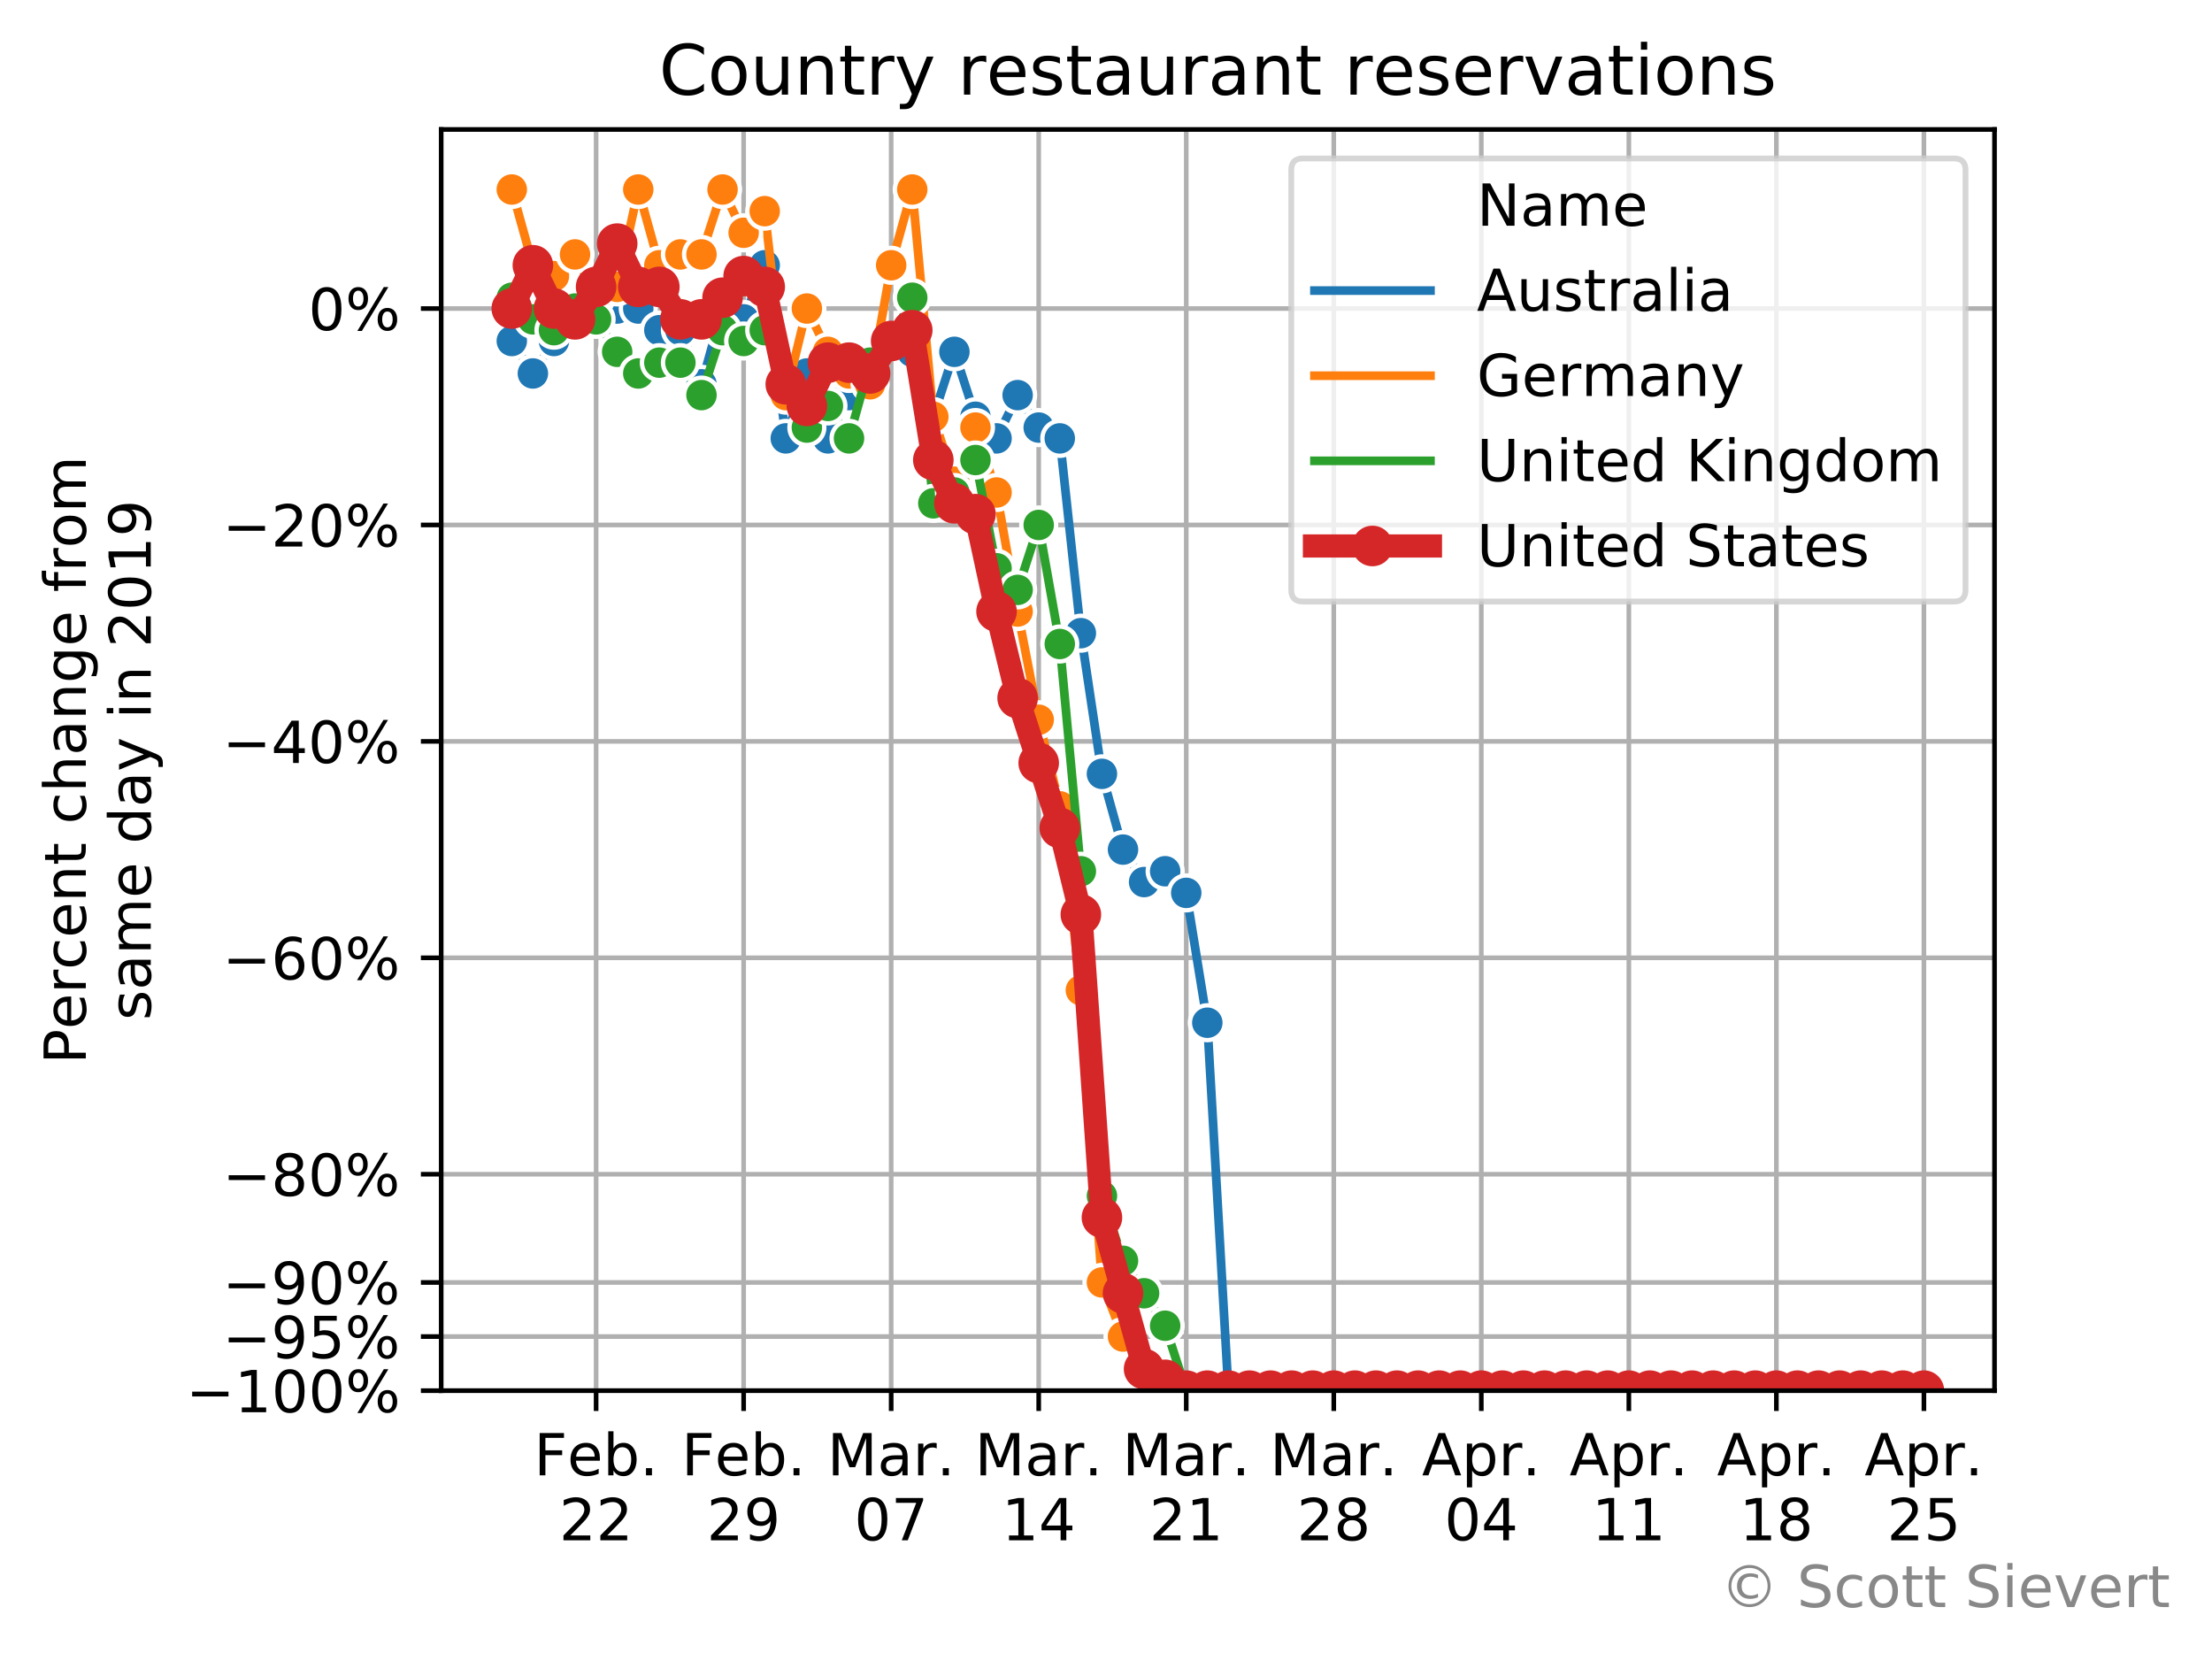 <?xml version="1.0" encoding="utf-8" standalone="no"?>
<!DOCTYPE svg PUBLIC "-//W3C//DTD SVG 1.1//EN"
  "http://www.w3.org/Graphics/SVG/1.1/DTD/svg11.dtd">
<!-- Created with matplotlib (https://matplotlib.org/) -->
<svg height="286.351pt" version="1.1" viewBox="0 0 381.417 286.351" width="381.417pt" xmlns="http://www.w3.org/2000/svg" xmlns:xlink="http://www.w3.org/1999/xlink">
 <defs>
  <style type="text/css">
*{stroke-linecap:butt;stroke-linejoin:round;}
  </style>
 </defs>
 <g id="figure_1">
  <g id="patch_1">
   <path d="M 0 286.351 
L 381.417 286.351 
L 381.417 0 
L 0 0 
z
" style="fill:#ffffff;"/>
  </g>
  <g id="axes_1">
   <g id="patch_2">
    <path d="M 76.076 239.758 
L 343.916 239.758 
L 343.916 22.318 
L 76.076 22.318 
z
" style="fill:#ffffff;"/>
   </g>
   <g id="matplotlib.axis_1">
    <g id="xtick_1">
     <g id="line2d_1">
      <path clip-path="url(#p2a271a7d44)" d="M 102.787 239.758 
L 102.787 22.318 
" style="fill:none;stroke:#b0b0b0;stroke-linecap:square;stroke-width:0.8;"/>
     </g>
     <g id="line2d_2">
      <defs>
       <path d="M 0 0 
L 0 3.5 
" id="m3d9713e964" style="stroke:#000000;stroke-width:0.8;"/>
      </defs>
      <g>
       <use style="stroke:#000000;stroke-width:0.8;" x="102.787" xlink:href="#m3d9713e964" y="239.758"/>
      </g>
     </g>
     <g id="text_1">
      <!-- Feb. -->
      <defs>
       <path d="M 9.812 72.906 
L 51.703 72.906 
L 51.703 64.594 
L 19.672 64.594 
L 19.672 43.109 
L 48.578 43.109 
L 48.578 34.812 
L 19.672 34.812 
L 19.672 0 
L 9.812 0 
z
" id="DejaVuSans-70"/>
       <path d="M 56.203 29.594 
L 56.203 25.203 
L 14.891 25.203 
Q 15.484 15.922 20.484 11.062 
Q 25.484 6.203 34.422 6.203 
Q 39.594 6.203 44.453 7.469 
Q 49.312 8.734 54.109 11.281 
L 54.109 2.781 
Q 49.266 0.734 44.188 -0.344 
Q 39.109 -1.422 33.891 -1.422 
Q 20.797 -1.422 13.156 6.188 
Q 5.516 13.812 5.516 26.812 
Q 5.516 40.234 12.766 48.109 
Q 20.016 56 32.328 56 
Q 43.359 56 49.781 48.891 
Q 56.203 41.797 56.203 29.594 
z
M 47.219 32.234 
Q 47.125 39.594 43.094 43.984 
Q 39.062 48.391 32.422 48.391 
Q 24.906 48.391 20.391 44.141 
Q 15.875 39.891 15.188 32.172 
z
" id="DejaVuSans-101"/>
       <path d="M 48.688 27.297 
Q 48.688 37.203 44.609 42.844 
Q 40.531 48.484 33.406 48.484 
Q 26.266 48.484 22.188 42.844 
Q 18.109 37.203 18.109 27.297 
Q 18.109 17.391 22.188 11.75 
Q 26.266 6.109 33.406 6.109 
Q 40.531 6.109 44.609 11.75 
Q 48.688 17.391 48.688 27.297 
z
M 18.109 46.391 
Q 20.953 51.266 25.266 53.625 
Q 29.594 56 35.594 56 
Q 45.562 56 51.781 48.094 
Q 58.016 40.188 58.016 27.297 
Q 58.016 14.406 51.781 6.484 
Q 45.562 -1.422 35.594 -1.422 
Q 29.594 -1.422 25.266 0.953 
Q 20.953 3.328 18.109 8.203 
L 18.109 0 
L 9.078 0 
L 9.078 75.984 
L 18.109 75.984 
z
" id="DejaVuSans-98"/>
       <path d="M 10.688 12.406 
L 21 12.406 
L 21 0 
L 10.688 0 
z
" id="DejaVuSans-46"/>
      </defs>
      <g transform="translate(92.076 254.357)scale(0.1 -0.1)">
       <use xlink:href="#DejaVuSans-70"/>
       <use x="57.441" xlink:href="#DejaVuSans-101"/>
       <use x="118.965" xlink:href="#DejaVuSans-98"/>
       <use x="182.441" xlink:href="#DejaVuSans-46"/>
      </g>
      <!-- 22 -->
      <defs>
       <path d="M 19.188 8.297 
L 53.609 8.297 
L 53.609 0 
L 7.328 0 
L 7.328 8.297 
Q 12.938 14.109 22.625 23.891 
Q 32.328 33.688 34.812 36.531 
Q 39.547 41.844 41.422 45.531 
Q 43.312 49.219 43.312 52.781 
Q 43.312 58.594 39.234 62.25 
Q 35.156 65.922 28.609 65.922 
Q 23.969 65.922 18.812 64.312 
Q 13.672 62.703 7.812 59.422 
L 7.812 69.391 
Q 13.766 71.781 18.938 73 
Q 24.125 74.219 28.422 74.219 
Q 39.75 74.219 46.484 68.547 
Q 53.219 62.891 53.219 53.422 
Q 53.219 48.922 51.531 44.891 
Q 49.859 40.875 45.406 35.406 
Q 44.188 33.984 37.641 27.219 
Q 31.109 20.453 19.188 8.297 
z
" id="DejaVuSans-50"/>
      </defs>
      <g transform="translate(96.425 265.554)scale(0.1 -0.1)">
       <use xlink:href="#DejaVuSans-50"/>
       <use x="63.623" xlink:href="#DejaVuSans-50"/>
      </g>
     </g>
    </g>
    <g id="xtick_2">
     <g id="line2d_3">
      <path clip-path="url(#p2a271a7d44)" d="M 128.227 239.758 
L 128.227 22.318 
" style="fill:none;stroke:#b0b0b0;stroke-linecap:square;stroke-width:0.8;"/>
     </g>
     <g id="line2d_4">
      <g>
       <use style="stroke:#000000;stroke-width:0.8;" x="128.227" xlink:href="#m3d9713e964" y="239.758"/>
      </g>
     </g>
     <g id="text_2">
      <!-- Feb. -->
      <g transform="translate(117.515 254.357)scale(0.1 -0.1)">
       <use xlink:href="#DejaVuSans-70"/>
       <use x="57.441" xlink:href="#DejaVuSans-101"/>
       <use x="118.965" xlink:href="#DejaVuSans-98"/>
       <use x="182.441" xlink:href="#DejaVuSans-46"/>
      </g>
      <!-- 29 -->
      <defs>
       <path d="M 10.984 1.516 
L 10.984 10.5 
Q 14.703 8.734 18.5 7.812 
Q 22.312 6.891 25.984 6.891 
Q 35.75 6.891 40.891 13.453 
Q 46.047 20.016 46.781 33.406 
Q 43.953 29.203 39.594 26.953 
Q 35.25 24.703 29.984 24.703 
Q 19.047 24.703 12.672 31.312 
Q 6.297 37.938 6.297 49.422 
Q 6.297 60.641 12.938 67.422 
Q 19.578 74.219 30.609 74.219 
Q 43.266 74.219 49.922 64.516 
Q 56.594 54.828 56.594 36.375 
Q 56.594 19.141 48.406 8.859 
Q 40.234 -1.422 26.422 -1.422 
Q 22.703 -1.422 18.891 -0.688 
Q 15.094 0.047 10.984 1.516 
z
M 30.609 32.422 
Q 37.25 32.422 41.125 36.953 
Q 45.016 41.5 45.016 49.422 
Q 45.016 57.281 41.125 61.844 
Q 37.25 66.406 30.609 66.406 
Q 23.969 66.406 20.094 61.844 
Q 16.219 57.281 16.219 49.422 
Q 16.219 41.5 20.094 36.953 
Q 23.969 32.422 30.609 32.422 
z
" id="DejaVuSans-57"/>
      </defs>
      <g transform="translate(121.864 265.554)scale(0.1 -0.1)">
       <use xlink:href="#DejaVuSans-50"/>
       <use x="63.623" xlink:href="#DejaVuSans-57"/>
      </g>
     </g>
    </g>
    <g id="xtick_3">
     <g id="line2d_5">
      <path clip-path="url(#p2a271a7d44)" d="M 153.666 239.758 
L 153.666 22.318 
" style="fill:none;stroke:#b0b0b0;stroke-linecap:square;stroke-width:0.8;"/>
     </g>
     <g id="line2d_6">
      <g>
       <use style="stroke:#000000;stroke-width:0.8;" x="153.666" xlink:href="#m3d9713e964" y="239.758"/>
      </g>
     </g>
     <g id="text_3">
      <!-- Mar. -->
      <defs>
       <path d="M 9.812 72.906 
L 24.516 72.906 
L 43.109 23.297 
L 61.812 72.906 
L 76.516 72.906 
L 76.516 0 
L 66.891 0 
L 66.891 64.016 
L 48.094 14.016 
L 38.188 14.016 
L 19.391 64.016 
L 19.391 0 
L 9.812 0 
z
" id="DejaVuSans-77"/>
       <path d="M 34.281 27.484 
Q 23.391 27.484 19.188 25 
Q 14.984 22.516 14.984 16.5 
Q 14.984 11.719 18.141 8.906 
Q 21.297 6.109 26.703 6.109 
Q 34.188 6.109 38.703 11.406 
Q 43.219 16.703 43.219 25.484 
L 43.219 27.484 
z
M 52.203 31.203 
L 52.203 0 
L 43.219 0 
L 43.219 8.297 
Q 40.141 3.328 35.547 0.953 
Q 30.953 -1.422 24.312 -1.422 
Q 15.922 -1.422 10.953 3.297 
Q 6 8.016 6 15.922 
Q 6 25.141 12.172 29.828 
Q 18.359 34.516 30.609 34.516 
L 43.219 34.516 
L 43.219 35.406 
Q 43.219 41.609 39.141 45 
Q 35.062 48.391 27.688 48.391 
Q 23 48.391 18.547 47.266 
Q 14.109 46.141 10.016 43.891 
L 10.016 52.203 
Q 14.938 54.109 19.578 55.047 
Q 24.219 56 28.609 56 
Q 40.484 56 46.344 49.844 
Q 52.203 43.703 52.203 31.203 
z
" id="DejaVuSans-97"/>
       <path d="M 41.109 46.297 
Q 39.594 47.172 37.812 47.578 
Q 36.031 48 33.891 48 
Q 26.266 48 22.188 43.047 
Q 18.109 38.094 18.109 28.812 
L 18.109 0 
L 9.078 0 
L 9.078 54.688 
L 18.109 54.688 
L 18.109 46.188 
Q 20.953 51.172 25.484 53.578 
Q 30.031 56 36.531 56 
Q 37.453 56 38.578 55.875 
Q 39.703 55.766 41.062 55.516 
z
" id="DejaVuSans-114"/>
      </defs>
      <g transform="translate(142.65 254.357)scale(0.1 -0.1)">
       <use xlink:href="#DejaVuSans-77"/>
       <use x="86.279" xlink:href="#DejaVuSans-97"/>
       <use x="147.559" xlink:href="#DejaVuSans-114"/>
       <use x="188.531" xlink:href="#DejaVuSans-46"/>
      </g>
      <!-- 07 -->
      <defs>
       <path d="M 31.781 66.406 
Q 24.172 66.406 20.328 58.906 
Q 16.5 51.422 16.5 36.375 
Q 16.5 21.391 20.328 13.891 
Q 24.172 6.391 31.781 6.391 
Q 39.453 6.391 43.281 13.891 
Q 47.125 21.391 47.125 36.375 
Q 47.125 51.422 43.281 58.906 
Q 39.453 66.406 31.781 66.406 
z
M 31.781 74.219 
Q 44.047 74.219 50.516 64.516 
Q 56.984 54.828 56.984 36.375 
Q 56.984 17.969 50.516 8.266 
Q 44.047 -1.422 31.781 -1.422 
Q 19.531 -1.422 13.062 8.266 
Q 6.594 17.969 6.594 36.375 
Q 6.594 54.828 13.062 64.516 
Q 19.531 74.219 31.781 74.219 
z
" id="DejaVuSans-48"/>
       <path d="M 8.203 72.906 
L 55.078 72.906 
L 55.078 68.703 
L 28.609 0 
L 18.312 0 
L 43.219 64.594 
L 8.203 64.594 
z
" id="DejaVuSans-55"/>
      </defs>
      <g transform="translate(147.303 265.554)scale(0.1 -0.1)">
       <use xlink:href="#DejaVuSans-48"/>
       <use x="63.623" xlink:href="#DejaVuSans-55"/>
      </g>
     </g>
    </g>
    <g id="xtick_4">
     <g id="line2d_7">
      <path clip-path="url(#p2a271a7d44)" d="M 179.105 239.758 
L 179.105 22.318 
" style="fill:none;stroke:#b0b0b0;stroke-linecap:square;stroke-width:0.8;"/>
     </g>
     <g id="line2d_8">
      <g>
       <use style="stroke:#000000;stroke-width:0.8;" x="179.105" xlink:href="#m3d9713e964" y="239.758"/>
      </g>
     </g>
     <g id="text_4">
      <!-- Mar. -->
      <g transform="translate(168.09 254.357)scale(0.1 -0.1)">
       <use xlink:href="#DejaVuSans-77"/>
       <use x="86.279" xlink:href="#DejaVuSans-97"/>
       <use x="147.559" xlink:href="#DejaVuSans-114"/>
       <use x="188.531" xlink:href="#DejaVuSans-46"/>
      </g>
      <!-- 14 -->
      <defs>
       <path d="M 12.406 8.297 
L 28.516 8.297 
L 28.516 63.922 
L 10.984 60.406 
L 10.984 69.391 
L 28.422 72.906 
L 38.281 72.906 
L 38.281 8.297 
L 54.391 8.297 
L 54.391 0 
L 12.406 0 
z
" id="DejaVuSans-49"/>
       <path d="M 37.797 64.312 
L 12.891 25.391 
L 37.797 25.391 
z
M 35.203 72.906 
L 47.609 72.906 
L 47.609 25.391 
L 58.016 25.391 
L 58.016 17.188 
L 47.609 17.188 
L 47.609 0 
L 37.797 0 
L 37.797 17.188 
L 4.891 17.188 
L 4.891 26.703 
z
" id="DejaVuSans-52"/>
      </defs>
      <g transform="translate(172.743 265.554)scale(0.1 -0.1)">
       <use xlink:href="#DejaVuSans-49"/>
       <use x="63.623" xlink:href="#DejaVuSans-52"/>
      </g>
     </g>
    </g>
    <g id="xtick_5">
     <g id="line2d_9">
      <path clip-path="url(#p2a271a7d44)" d="M 204.545 239.758 
L 204.545 22.318 
" style="fill:none;stroke:#b0b0b0;stroke-linecap:square;stroke-width:0.8;"/>
     </g>
     <g id="line2d_10">
      <g>
       <use style="stroke:#000000;stroke-width:0.8;" x="204.545" xlink:href="#m3d9713e964" y="239.758"/>
      </g>
     </g>
     <g id="text_5">
      <!-- Mar. -->
      <g transform="translate(193.529 254.357)scale(0.1 -0.1)">
       <use xlink:href="#DejaVuSans-77"/>
       <use x="86.279" xlink:href="#DejaVuSans-97"/>
       <use x="147.559" xlink:href="#DejaVuSans-114"/>
       <use x="188.531" xlink:href="#DejaVuSans-46"/>
      </g>
      <!-- 21 -->
      <g transform="translate(198.182 265.554)scale(0.1 -0.1)">
       <use xlink:href="#DejaVuSans-50"/>
       <use x="63.623" xlink:href="#DejaVuSans-49"/>
      </g>
     </g>
    </g>
    <g id="xtick_6">
     <g id="line2d_11">
      <path clip-path="url(#p2a271a7d44)" d="M 229.984 239.758 
L 229.984 22.318 
" style="fill:none;stroke:#b0b0b0;stroke-linecap:square;stroke-width:0.8;"/>
     </g>
     <g id="line2d_12">
      <g>
       <use style="stroke:#000000;stroke-width:0.8;" x="229.984" xlink:href="#m3d9713e964" y="239.758"/>
      </g>
     </g>
     <g id="text_6">
      <!-- Mar. -->
      <g transform="translate(218.968 254.357)scale(0.1 -0.1)">
       <use xlink:href="#DejaVuSans-77"/>
       <use x="86.279" xlink:href="#DejaVuSans-97"/>
       <use x="147.559" xlink:href="#DejaVuSans-114"/>
       <use x="188.531" xlink:href="#DejaVuSans-46"/>
      </g>
      <!-- 28 -->
      <defs>
       <path d="M 31.781 34.625 
Q 24.75 34.625 20.719 30.859 
Q 16.703 27.094 16.703 20.516 
Q 16.703 13.922 20.719 10.156 
Q 24.75 6.391 31.781 6.391 
Q 38.812 6.391 42.859 10.172 
Q 46.922 13.969 46.922 20.516 
Q 46.922 27.094 42.891 30.859 
Q 38.875 34.625 31.781 34.625 
z
M 21.922 38.812 
Q 15.578 40.375 12.031 44.719 
Q 8.5 49.078 8.5 55.328 
Q 8.5 64.062 14.719 69.141 
Q 20.953 74.219 31.781 74.219 
Q 42.672 74.219 48.875 69.141 
Q 55.078 64.062 55.078 55.328 
Q 55.078 49.078 51.531 44.719 
Q 48 40.375 41.703 38.812 
Q 48.828 37.156 52.797 32.312 
Q 56.781 27.484 56.781 20.516 
Q 56.781 9.906 50.312 4.234 
Q 43.844 -1.422 31.781 -1.422 
Q 19.734 -1.422 13.25 4.234 
Q 6.781 9.906 6.781 20.516 
Q 6.781 27.484 10.781 32.312 
Q 14.797 37.156 21.922 38.812 
z
M 18.312 54.391 
Q 18.312 48.734 21.844 45.562 
Q 25.391 42.391 31.781 42.391 
Q 38.141 42.391 41.719 45.562 
Q 45.312 48.734 45.312 54.391 
Q 45.312 60.062 41.719 63.234 
Q 38.141 66.406 31.781 66.406 
Q 25.391 66.406 21.844 63.234 
Q 18.312 60.062 18.312 54.391 
z
" id="DejaVuSans-56"/>
      </defs>
      <g transform="translate(223.621 265.554)scale(0.1 -0.1)">
       <use xlink:href="#DejaVuSans-50"/>
       <use x="63.623" xlink:href="#DejaVuSans-56"/>
      </g>
     </g>
    </g>
    <g id="xtick_7">
     <g id="line2d_13">
      <path clip-path="url(#p2a271a7d44)" d="M 255.423 239.758 
L 255.423 22.318 
" style="fill:none;stroke:#b0b0b0;stroke-linecap:square;stroke-width:0.8;"/>
     </g>
     <g id="line2d_14">
      <g>
       <use style="stroke:#000000;stroke-width:0.8;" x="255.423" xlink:href="#m3d9713e964" y="239.758"/>
      </g>
     </g>
     <g id="text_7">
      <!-- Apr. -->
      <defs>
       <path d="M 34.188 63.188 
L 20.797 26.906 
L 47.609 26.906 
z
M 28.609 72.906 
L 39.797 72.906 
L 67.578 0 
L 57.328 0 
L 50.688 18.703 
L 17.828 18.703 
L 11.188 0 
L 0.781 0 
z
" id="DejaVuSans-65"/>
       <path d="M 18.109 8.203 
L 18.109 -20.797 
L 9.078 -20.797 
L 9.078 54.688 
L 18.109 54.688 
L 18.109 46.391 
Q 20.953 51.266 25.266 53.625 
Q 29.594 56 35.594 56 
Q 45.562 56 51.781 48.094 
Q 58.016 40.188 58.016 27.297 
Q 58.016 14.406 51.781 6.484 
Q 45.562 -1.422 35.594 -1.422 
Q 29.594 -1.422 25.266 0.953 
Q 20.953 3.328 18.109 8.203 
z
M 48.688 27.297 
Q 48.688 37.203 44.609 42.844 
Q 40.531 48.484 33.406 48.484 
Q 26.266 48.484 22.188 42.844 
Q 18.109 37.203 18.109 27.297 
Q 18.109 17.391 22.188 11.75 
Q 26.266 6.109 33.406 6.109 
Q 40.531 6.109 44.609 11.75 
Q 48.688 17.391 48.688 27.297 
z
" id="DejaVuSans-112"/>
      </defs>
      <g transform="translate(245.191 254.357)scale(0.1 -0.1)">
       <use xlink:href="#DejaVuSans-65"/>
       <use x="68.408" xlink:href="#DejaVuSans-112"/>
       <use x="131.885" xlink:href="#DejaVuSans-114"/>
       <use x="172.857" xlink:href="#DejaVuSans-46"/>
      </g>
      <!-- 04 -->
      <g transform="translate(249.061 265.554)scale(0.1 -0.1)">
       <use xlink:href="#DejaVuSans-48"/>
       <use x="63.623" xlink:href="#DejaVuSans-52"/>
      </g>
     </g>
    </g>
    <g id="xtick_8">
     <g id="line2d_15">
      <path clip-path="url(#p2a271a7d44)" d="M 280.863 239.758 
L 280.863 22.318 
" style="fill:none;stroke:#b0b0b0;stroke-linecap:square;stroke-width:0.8;"/>
     </g>
     <g id="line2d_16">
      <g>
       <use style="stroke:#000000;stroke-width:0.8;" x="280.863" xlink:href="#m3d9713e964" y="239.758"/>
      </g>
     </g>
     <g id="text_8">
      <!-- Apr. -->
      <g transform="translate(270.631 254.357)scale(0.1 -0.1)">
       <use xlink:href="#DejaVuSans-65"/>
       <use x="68.408" xlink:href="#DejaVuSans-112"/>
       <use x="131.885" xlink:href="#DejaVuSans-114"/>
       <use x="172.857" xlink:href="#DejaVuSans-46"/>
      </g>
      <!-- 11 -->
      <g transform="translate(274.5 265.554)scale(0.1 -0.1)">
       <use xlink:href="#DejaVuSans-49"/>
       <use x="63.623" xlink:href="#DejaVuSans-49"/>
      </g>
     </g>
    </g>
    <g id="xtick_9">
     <g id="line2d_17">
      <path clip-path="url(#p2a271a7d44)" d="M 306.302 239.758 
L 306.302 22.318 
" style="fill:none;stroke:#b0b0b0;stroke-linecap:square;stroke-width:0.8;"/>
     </g>
     <g id="line2d_18">
      <g>
       <use style="stroke:#000000;stroke-width:0.8;" x="306.302" xlink:href="#m3d9713e964" y="239.758"/>
      </g>
     </g>
     <g id="text_9">
      <!-- Apr. -->
      <g transform="translate(296.07 254.357)scale(0.1 -0.1)">
       <use xlink:href="#DejaVuSans-65"/>
       <use x="68.408" xlink:href="#DejaVuSans-112"/>
       <use x="131.885" xlink:href="#DejaVuSans-114"/>
       <use x="172.857" xlink:href="#DejaVuSans-46"/>
      </g>
      <!-- 18 -->
      <g transform="translate(299.94 265.554)scale(0.1 -0.1)">
       <use xlink:href="#DejaVuSans-49"/>
       <use x="63.623" xlink:href="#DejaVuSans-56"/>
      </g>
     </g>
    </g>
    <g id="xtick_10">
     <g id="line2d_19">
      <path clip-path="url(#p2a271a7d44)" d="M 331.741 239.758 
L 331.741 22.318 
" style="fill:none;stroke:#b0b0b0;stroke-linecap:square;stroke-width:0.8;"/>
     </g>
     <g id="line2d_20">
      <g>
       <use style="stroke:#000000;stroke-width:0.8;" x="331.741" xlink:href="#m3d9713e964" y="239.758"/>
      </g>
     </g>
     <g id="text_10">
      <!-- Apr. -->
      <g transform="translate(321.509 254.357)scale(0.1 -0.1)">
       <use xlink:href="#DejaVuSans-65"/>
       <use x="68.408" xlink:href="#DejaVuSans-112"/>
       <use x="131.885" xlink:href="#DejaVuSans-114"/>
       <use x="172.857" xlink:href="#DejaVuSans-46"/>
      </g>
      <!-- 25 -->
      <defs>
       <path d="M 10.797 72.906 
L 49.516 72.906 
L 49.516 64.594 
L 19.828 64.594 
L 19.828 46.734 
Q 21.969 47.469 24.109 47.828 
Q 26.266 48.188 28.422 48.188 
Q 40.625 48.188 47.75 41.5 
Q 54.891 34.812 54.891 23.391 
Q 54.891 11.625 47.562 5.094 
Q 40.234 -1.422 26.906 -1.422 
Q 22.312 -1.422 17.547 -0.641 
Q 12.797 0.141 7.719 1.703 
L 7.719 11.625 
Q 12.109 9.234 16.797 8.062 
Q 21.484 6.891 26.703 6.891 
Q 35.156 6.891 40.078 11.328 
Q 45.016 15.766 45.016 23.391 
Q 45.016 31 40.078 35.438 
Q 35.156 39.891 26.703 39.891 
Q 22.75 39.891 18.812 39.016 
Q 14.891 38.141 10.797 36.281 
z
" id="DejaVuSans-53"/>
      </defs>
      <g transform="translate(325.379 265.554)scale(0.1 -0.1)">
       <use xlink:href="#DejaVuSans-50"/>
       <use x="63.623" xlink:href="#DejaVuSans-53"/>
      </g>
     </g>
    </g>
   </g>
   <g id="matplotlib.axis_2">
    <g id="ytick_1">
     <g id="line2d_21">
      <path clip-path="url(#p2a271a7d44)" d="M 76.076 53.194 
L 343.916 53.194 
" style="fill:none;stroke:#b0b0b0;stroke-linecap:square;stroke-width:0.8;"/>
     </g>
     <g id="line2d_22">
      <defs>
       <path d="M 0 0 
L -3.5 0 
" id="m964021c584" style="stroke:#000000;stroke-width:0.8;"/>
      </defs>
      <g>
       <use style="stroke:#000000;stroke-width:0.8;" x="76.076" xlink:href="#m964021c584" y="53.194"/>
      </g>
     </g>
     <g id="text_11">
      <!-- $0$% -->
      <defs>
       <path d="M 72.703 32.078 
Q 68.453 32.078 66.031 28.469 
Q 63.625 24.859 63.625 18.406 
Q 63.625 12.062 66.031 8.422 
Q 68.453 4.781 72.703 4.781 
Q 76.859 4.781 79.266 8.422 
Q 81.688 12.062 81.688 18.406 
Q 81.688 24.812 79.266 28.438 
Q 76.859 32.078 72.703 32.078 
z
M 72.703 38.281 
Q 80.422 38.281 84.953 32.906 
Q 89.5 27.547 89.5 18.406 
Q 89.5 9.281 84.938 3.922 
Q 80.375 -1.422 72.703 -1.422 
Q 64.891 -1.422 60.344 3.922 
Q 55.812 9.281 55.812 18.406 
Q 55.812 27.594 60.375 32.938 
Q 64.938 38.281 72.703 38.281 
z
M 22.312 68.016 
Q 18.109 68.016 15.688 64.375 
Q 13.281 60.75 13.281 54.391 
Q 13.281 47.953 15.672 44.328 
Q 18.062 40.719 22.312 40.719 
Q 26.562 40.719 28.969 44.328 
Q 31.391 47.953 31.391 54.391 
Q 31.391 60.688 28.953 64.344 
Q 26.516 68.016 22.312 68.016 
z
M 66.406 74.219 
L 74.219 74.219 
L 28.609 -1.422 
L 20.797 -1.422 
z
M 22.312 74.219 
Q 30.031 74.219 34.609 68.875 
Q 39.203 63.531 39.203 54.391 
Q 39.203 45.172 34.641 39.844 
Q 30.078 34.516 22.312 34.516 
Q 14.547 34.516 10.031 39.859 
Q 5.516 45.219 5.516 54.391 
Q 5.516 63.484 10.047 68.844 
Q 14.594 74.219 22.312 74.219 
z
" id="DejaVuSans-37"/>
      </defs>
      <g transform="translate(53.176 56.994)scale(0.1 -0.1)">
       <use transform="translate(0 0.781)" xlink:href="#DejaVuSans-48"/>
       <use transform="translate(63.623 0.781)" xlink:href="#DejaVuSans-37"/>
      </g>
     </g>
    </g>
    <g id="ytick_2">
     <g id="line2d_23">
      <path clip-path="url(#p2a271a7d44)" d="M 76.076 90.507 
L 343.916 90.507 
" style="fill:none;stroke:#b0b0b0;stroke-linecap:square;stroke-width:0.8;"/>
     </g>
     <g id="line2d_24">
      <g>
       <use style="stroke:#000000;stroke-width:0.8;" x="76.076" xlink:href="#m964021c584" y="90.507"/>
      </g>
     </g>
     <g id="text_12">
      <!-- $-20$% -->
      <defs>
       <path d="M 10.594 35.5 
L 73.188 35.5 
L 73.188 27.203 
L 10.594 27.203 
z
" id="DejaVuSans-8722"/>
      </defs>
      <g transform="translate(38.376 94.306)scale(0.1 -0.1)">
       <use transform="translate(0 0.781)" xlink:href="#DejaVuSans-8722"/>
       <use transform="translate(83.789 0.781)" xlink:href="#DejaVuSans-50"/>
       <use transform="translate(147.412 0.781)" xlink:href="#DejaVuSans-48"/>
       <use transform="translate(211.035 0.781)" xlink:href="#DejaVuSans-37"/>
      </g>
     </g>
    </g>
    <g id="ytick_3">
     <g id="line2d_25">
      <path clip-path="url(#p2a271a7d44)" d="M 76.076 127.82 
L 343.916 127.82 
" style="fill:none;stroke:#b0b0b0;stroke-linecap:square;stroke-width:0.8;"/>
     </g>
     <g id="line2d_26">
      <g>
       <use style="stroke:#000000;stroke-width:0.8;" x="76.076" xlink:href="#m964021c584" y="127.82"/>
      </g>
     </g>
     <g id="text_13">
      <!-- $-40$% -->
      <g transform="translate(38.376 131.619)scale(0.1 -0.1)">
       <use transform="translate(0 0.781)" xlink:href="#DejaVuSans-8722"/>
       <use transform="translate(83.789 0.781)" xlink:href="#DejaVuSans-52"/>
       <use transform="translate(147.412 0.781)" xlink:href="#DejaVuSans-48"/>
       <use transform="translate(211.035 0.781)" xlink:href="#DejaVuSans-37"/>
      </g>
     </g>
    </g>
    <g id="ytick_4">
     <g id="line2d_27">
      <path clip-path="url(#p2a271a7d44)" d="M 76.076 165.133 
L 343.916 165.133 
" style="fill:none;stroke:#b0b0b0;stroke-linecap:square;stroke-width:0.8;"/>
     </g>
     <g id="line2d_28">
      <g>
       <use style="stroke:#000000;stroke-width:0.8;" x="76.076" xlink:href="#m964021c584" y="165.133"/>
      </g>
     </g>
     <g id="text_14">
      <!-- $-60$% -->
      <defs>
       <path d="M 33.016 40.375 
Q 26.375 40.375 22.484 35.828 
Q 18.609 31.297 18.609 23.391 
Q 18.609 15.531 22.484 10.953 
Q 26.375 6.391 33.016 6.391 
Q 39.656 6.391 43.531 10.953 
Q 47.406 15.531 47.406 23.391 
Q 47.406 31.297 43.531 35.828 
Q 39.656 40.375 33.016 40.375 
z
M 52.594 71.297 
L 52.594 62.312 
Q 48.875 64.062 45.094 64.984 
Q 41.312 65.922 37.594 65.922 
Q 27.828 65.922 22.672 59.328 
Q 17.531 52.734 16.797 39.406 
Q 19.672 43.656 24.016 45.922 
Q 28.375 48.188 33.594 48.188 
Q 44.578 48.188 50.953 41.516 
Q 57.328 34.859 57.328 23.391 
Q 57.328 12.156 50.688 5.359 
Q 44.047 -1.422 33.016 -1.422 
Q 20.359 -1.422 13.672 8.266 
Q 6.984 17.969 6.984 36.375 
Q 6.984 53.656 15.188 63.938 
Q 23.391 74.219 37.203 74.219 
Q 40.922 74.219 44.703 73.484 
Q 48.484 72.75 52.594 71.297 
z
" id="DejaVuSans-54"/>
      </defs>
      <g transform="translate(38.376 168.932)scale(0.1 -0.1)">
       <use transform="translate(0 0.781)" xlink:href="#DejaVuSans-8722"/>
       <use transform="translate(83.789 0.781)" xlink:href="#DejaVuSans-54"/>
       <use transform="translate(147.412 0.781)" xlink:href="#DejaVuSans-48"/>
       <use transform="translate(211.035 0.781)" xlink:href="#DejaVuSans-37"/>
      </g>
     </g>
    </g>
    <g id="ytick_5">
     <g id="line2d_29">
      <path clip-path="url(#p2a271a7d44)" d="M 76.076 202.445 
L 343.916 202.445 
" style="fill:none;stroke:#b0b0b0;stroke-linecap:square;stroke-width:0.8;"/>
     </g>
     <g id="line2d_30">
      <g>
       <use style="stroke:#000000;stroke-width:0.8;" x="76.076" xlink:href="#m964021c584" y="202.445"/>
      </g>
     </g>
     <g id="text_15">
      <!-- $-80$% -->
      <g transform="translate(38.376 206.245)scale(0.1 -0.1)">
       <use transform="translate(0 0.781)" xlink:href="#DejaVuSans-8722"/>
       <use transform="translate(83.789 0.781)" xlink:href="#DejaVuSans-56"/>
       <use transform="translate(147.412 0.781)" xlink:href="#DejaVuSans-48"/>
       <use transform="translate(211.035 0.781)" xlink:href="#DejaVuSans-37"/>
      </g>
     </g>
    </g>
    <g id="ytick_6">
     <g id="line2d_31">
      <path clip-path="url(#p2a271a7d44)" d="M 76.076 221.102 
L 343.916 221.102 
" style="fill:none;stroke:#b0b0b0;stroke-linecap:square;stroke-width:0.8;"/>
     </g>
     <g id="line2d_32">
      <g>
       <use style="stroke:#000000;stroke-width:0.8;" x="76.076" xlink:href="#m964021c584" y="221.102"/>
      </g>
     </g>
     <g id="text_16">
      <!-- $-90$% -->
      <g transform="translate(38.376 224.901)scale(0.1 -0.1)">
       <use transform="translate(0 0.781)" xlink:href="#DejaVuSans-8722"/>
       <use transform="translate(83.789 0.781)" xlink:href="#DejaVuSans-57"/>
       <use transform="translate(147.412 0.781)" xlink:href="#DejaVuSans-48"/>
       <use transform="translate(211.035 0.781)" xlink:href="#DejaVuSans-37"/>
      </g>
     </g>
    </g>
    <g id="ytick_7">
     <g id="line2d_33">
      <path clip-path="url(#p2a271a7d44)" d="M 76.076 230.43 
L 343.916 230.43 
" style="fill:none;stroke:#b0b0b0;stroke-linecap:square;stroke-width:0.8;"/>
     </g>
     <g id="line2d_34">
      <g>
       <use style="stroke:#000000;stroke-width:0.8;" x="76.076" xlink:href="#m964021c584" y="230.43"/>
      </g>
     </g>
     <g id="text_17">
      <!-- $-95$% -->
      <g transform="translate(38.376 234.229)scale(0.1 -0.1)">
       <use transform="translate(0 0.781)" xlink:href="#DejaVuSans-8722"/>
       <use transform="translate(83.789 0.781)" xlink:href="#DejaVuSans-57"/>
       <use transform="translate(147.412 0.781)" xlink:href="#DejaVuSans-53"/>
       <use transform="translate(211.035 0.781)" xlink:href="#DejaVuSans-37"/>
      </g>
     </g>
    </g>
    <g id="ytick_8">
     <g id="line2d_35">
      <path clip-path="url(#p2a271a7d44)" d="M 76.076 239.758 
L 343.916 239.758 
" style="fill:none;stroke:#b0b0b0;stroke-linecap:square;stroke-width:0.8;"/>
     </g>
     <g id="line2d_36">
      <g>
       <use style="stroke:#000000;stroke-width:0.8;" x="76.076" xlink:href="#m964021c584" y="239.758"/>
      </g>
     </g>
     <g id="text_18">
      <!-- $-100$% -->
      <g transform="translate(32.076 243.557)scale(0.1 -0.1)">
       <use transform="translate(0 0.781)" xlink:href="#DejaVuSans-8722"/>
       <use transform="translate(83.789 0.781)" xlink:href="#DejaVuSans-49"/>
       <use transform="translate(147.412 0.781)" xlink:href="#DejaVuSans-48"/>
       <use transform="translate(211.035 0.781)" xlink:href="#DejaVuSans-48"/>
       <use transform="translate(274.658 0.781)" xlink:href="#DejaVuSans-37"/>
      </g>
     </g>
    </g>
    <g id="text_19">
     <!-- Percent change from -->
     <defs>
      <path d="M 19.672 64.797 
L 19.672 37.406 
L 32.078 37.406 
Q 38.969 37.406 42.719 40.969 
Q 46.484 44.531 46.484 51.125 
Q 46.484 57.672 42.719 61.234 
Q 38.969 64.797 32.078 64.797 
z
M 9.812 72.906 
L 32.078 72.906 
Q 44.344 72.906 50.609 67.359 
Q 56.891 61.812 56.891 51.125 
Q 56.891 40.328 50.609 34.812 
Q 44.344 29.297 32.078 29.297 
L 19.672 29.297 
L 19.672 0 
L 9.812 0 
z
" id="DejaVuSans-80"/>
      <path d="M 48.781 52.594 
L 48.781 44.188 
Q 44.969 46.297 41.141 47.344 
Q 37.312 48.391 33.406 48.391 
Q 24.656 48.391 19.812 42.844 
Q 14.984 37.312 14.984 27.297 
Q 14.984 17.281 19.812 11.734 
Q 24.656 6.203 33.406 6.203 
Q 37.312 6.203 41.141 7.25 
Q 44.969 8.297 48.781 10.406 
L 48.781 2.094 
Q 45.016 0.344 40.984 -0.531 
Q 36.969 -1.422 32.422 -1.422 
Q 20.062 -1.422 12.781 6.344 
Q 5.516 14.109 5.516 27.297 
Q 5.516 40.672 12.859 48.328 
Q 20.219 56 33.016 56 
Q 37.156 56 41.109 55.141 
Q 45.062 54.297 48.781 52.594 
z
" id="DejaVuSans-99"/>
      <path d="M 54.891 33.016 
L 54.891 0 
L 45.906 0 
L 45.906 32.719 
Q 45.906 40.484 42.875 44.328 
Q 39.844 48.188 33.797 48.188 
Q 26.516 48.188 22.312 43.547 
Q 18.109 38.922 18.109 30.906 
L 18.109 0 
L 9.078 0 
L 9.078 54.688 
L 18.109 54.688 
L 18.109 46.188 
Q 21.344 51.125 25.703 53.562 
Q 30.078 56 35.797 56 
Q 45.219 56 50.047 50.172 
Q 54.891 44.344 54.891 33.016 
z
" id="DejaVuSans-110"/>
      <path d="M 18.312 70.219 
L 18.312 54.688 
L 36.812 54.688 
L 36.812 47.703 
L 18.312 47.703 
L 18.312 18.016 
Q 18.312 11.328 20.141 9.422 
Q 21.969 7.516 27.594 7.516 
L 36.812 7.516 
L 36.812 0 
L 27.594 0 
Q 17.188 0 13.234 3.875 
Q 9.281 7.766 9.281 18.016 
L 9.281 47.703 
L 2.688 47.703 
L 2.688 54.688 
L 9.281 54.688 
L 9.281 70.219 
z
" id="DejaVuSans-116"/>
      <path id="DejaVuSans-32"/>
      <path d="M 54.891 33.016 
L 54.891 0 
L 45.906 0 
L 45.906 32.719 
Q 45.906 40.484 42.875 44.328 
Q 39.844 48.188 33.797 48.188 
Q 26.516 48.188 22.312 43.547 
Q 18.109 38.922 18.109 30.906 
L 18.109 0 
L 9.078 0 
L 9.078 75.984 
L 18.109 75.984 
L 18.109 46.188 
Q 21.344 51.125 25.703 53.562 
Q 30.078 56 35.797 56 
Q 45.219 56 50.047 50.172 
Q 54.891 44.344 54.891 33.016 
z
" id="DejaVuSans-104"/>
      <path d="M 45.406 27.984 
Q 45.406 37.75 41.375 43.109 
Q 37.359 48.484 30.078 48.484 
Q 22.859 48.484 18.828 43.109 
Q 14.797 37.75 14.797 27.984 
Q 14.797 18.266 18.828 12.891 
Q 22.859 7.516 30.078 7.516 
Q 37.359 7.516 41.375 12.891 
Q 45.406 18.266 45.406 27.984 
z
M 54.391 6.781 
Q 54.391 -7.172 48.188 -13.984 
Q 42 -20.797 29.203 -20.797 
Q 24.469 -20.797 20.266 -20.094 
Q 16.062 -19.391 12.109 -17.922 
L 12.109 -9.188 
Q 16.062 -11.328 19.922 -12.344 
Q 23.781 -13.375 27.781 -13.375 
Q 36.625 -13.375 41.016 -8.766 
Q 45.406 -4.156 45.406 5.172 
L 45.406 9.625 
Q 42.625 4.781 38.281 2.391 
Q 33.938 0 27.875 0 
Q 17.828 0 11.672 7.656 
Q 5.516 15.328 5.516 27.984 
Q 5.516 40.672 11.672 48.328 
Q 17.828 56 27.875 56 
Q 33.938 56 38.281 53.609 
Q 42.625 51.219 45.406 46.391 
L 45.406 54.688 
L 54.391 54.688 
z
" id="DejaVuSans-103"/>
      <path d="M 37.109 75.984 
L 37.109 68.5 
L 28.516 68.5 
Q 23.688 68.5 21.797 66.547 
Q 19.922 64.594 19.922 59.516 
L 19.922 54.688 
L 34.719 54.688 
L 34.719 47.703 
L 19.922 47.703 
L 19.922 0 
L 10.891 0 
L 10.891 47.703 
L 2.297 47.703 
L 2.297 54.688 
L 10.891 54.688 
L 10.891 58.5 
Q 10.891 67.625 15.141 71.797 
Q 19.391 75.984 28.609 75.984 
z
" id="DejaVuSans-102"/>
      <path d="M 30.609 48.391 
Q 23.391 48.391 19.188 42.75 
Q 14.984 37.109 14.984 27.297 
Q 14.984 17.484 19.156 11.844 
Q 23.344 6.203 30.609 6.203 
Q 37.797 6.203 41.984 11.859 
Q 46.188 17.531 46.188 27.297 
Q 46.188 37.016 41.984 42.703 
Q 37.797 48.391 30.609 48.391 
z
M 30.609 56 
Q 42.328 56 49.016 48.375 
Q 55.719 40.766 55.719 27.297 
Q 55.719 13.875 49.016 6.219 
Q 42.328 -1.422 30.609 -1.422 
Q 18.844 -1.422 12.172 6.219 
Q 5.516 13.875 5.516 27.297 
Q 5.516 40.766 12.172 48.375 
Q 18.844 56 30.609 56 
z
" id="DejaVuSans-111"/>
      <path d="M 52 44.188 
Q 55.375 50.25 60.062 53.125 
Q 64.75 56 71.094 56 
Q 79.641 56 84.281 50.016 
Q 88.922 44.047 88.922 33.016 
L 88.922 0 
L 79.891 0 
L 79.891 32.719 
Q 79.891 40.578 77.094 44.375 
Q 74.312 48.188 68.609 48.188 
Q 61.625 48.188 57.562 43.547 
Q 53.516 38.922 53.516 30.906 
L 53.516 0 
L 44.484 0 
L 44.484 32.719 
Q 44.484 40.625 41.703 44.406 
Q 38.922 48.188 33.109 48.188 
Q 26.219 48.188 22.156 43.531 
Q 18.109 38.875 18.109 30.906 
L 18.109 0 
L 9.078 0 
L 9.078 54.688 
L 18.109 54.688 
L 18.109 46.188 
Q 21.188 51.219 25.484 53.609 
Q 29.781 56 35.688 56 
Q 41.656 56 45.828 52.969 
Q 50 49.953 52 44.188 
z
" id="DejaVuSans-109"/>
     </defs>
     <g transform="translate(14.798 183.459)rotate(-90)scale(0.1 -0.1)">
      <use xlink:href="#DejaVuSans-80"/>
      <use x="60.256" xlink:href="#DejaVuSans-101"/>
      <use x="121.779" xlink:href="#DejaVuSans-114"/>
      <use x="162.861" xlink:href="#DejaVuSans-99"/>
      <use x="217.842" xlink:href="#DejaVuSans-101"/>
      <use x="279.365" xlink:href="#DejaVuSans-110"/>
      <use x="342.744" xlink:href="#DejaVuSans-116"/>
      <use x="381.953" xlink:href="#DejaVuSans-32"/>
      <use x="413.74" xlink:href="#DejaVuSans-99"/>
      <use x="468.721" xlink:href="#DejaVuSans-104"/>
      <use x="532.1" xlink:href="#DejaVuSans-97"/>
      <use x="593.379" xlink:href="#DejaVuSans-110"/>
      <use x="656.758" xlink:href="#DejaVuSans-103"/>
      <use x="720.234" xlink:href="#DejaVuSans-101"/>
      <use x="781.758" xlink:href="#DejaVuSans-32"/>
      <use x="813.545" xlink:href="#DejaVuSans-102"/>
      <use x="848.75" xlink:href="#DejaVuSans-114"/>
      <use x="889.832" xlink:href="#DejaVuSans-111"/>
      <use x="951.014" xlink:href="#DejaVuSans-109"/>
     </g>
     <!-- same day in 2019 -->
     <defs>
      <path d="M 44.281 53.078 
L 44.281 44.578 
Q 40.484 46.531 36.375 47.5 
Q 32.281 48.484 27.875 48.484 
Q 21.188 48.484 17.844 46.438 
Q 14.5 44.391 14.5 40.281 
Q 14.5 37.156 16.891 35.375 
Q 19.281 33.594 26.516 31.984 
L 29.594 31.297 
Q 39.156 29.25 43.188 25.516 
Q 47.219 21.781 47.219 15.094 
Q 47.219 7.469 41.188 3.016 
Q 35.156 -1.422 24.609 -1.422 
Q 20.219 -1.422 15.453 -0.562 
Q 10.688 0.297 5.422 2 
L 5.422 11.281 
Q 10.406 8.688 15.234 7.391 
Q 20.062 6.109 24.812 6.109 
Q 31.156 6.109 34.562 8.281 
Q 37.984 10.453 37.984 14.406 
Q 37.984 18.062 35.516 20.016 
Q 33.062 21.969 24.703 23.781 
L 21.578 24.516 
Q 13.234 26.266 9.516 29.906 
Q 5.812 33.547 5.812 39.891 
Q 5.812 47.609 11.281 51.797 
Q 16.75 56 26.812 56 
Q 31.781 56 36.172 55.266 
Q 40.578 54.547 44.281 53.078 
z
" id="DejaVuSans-115"/>
      <path d="M 45.406 46.391 
L 45.406 75.984 
L 54.391 75.984 
L 54.391 0 
L 45.406 0 
L 45.406 8.203 
Q 42.578 3.328 38.25 0.953 
Q 33.938 -1.422 27.875 -1.422 
Q 17.969 -1.422 11.734 6.484 
Q 5.516 14.406 5.516 27.297 
Q 5.516 40.188 11.734 48.094 
Q 17.969 56 27.875 56 
Q 33.938 56 38.25 53.625 
Q 42.578 51.266 45.406 46.391 
z
M 14.797 27.297 
Q 14.797 17.391 18.875 11.75 
Q 22.953 6.109 30.078 6.109 
Q 37.203 6.109 41.297 11.75 
Q 45.406 17.391 45.406 27.297 
Q 45.406 37.203 41.297 42.844 
Q 37.203 48.484 30.078 48.484 
Q 22.953 48.484 18.875 42.844 
Q 14.797 37.203 14.797 27.297 
z
" id="DejaVuSans-100"/>
      <path d="M 32.172 -5.078 
Q 28.375 -14.844 24.75 -17.812 
Q 21.141 -20.797 15.094 -20.797 
L 7.906 -20.797 
L 7.906 -13.281 
L 13.188 -13.281 
Q 16.891 -13.281 18.938 -11.516 
Q 21 -9.766 23.484 -3.219 
L 25.094 0.875 
L 2.984 54.688 
L 12.5 54.688 
L 29.594 11.922 
L 46.688 54.688 
L 56.203 54.688 
z
" id="DejaVuSans-121"/>
      <path d="M 9.422 54.688 
L 18.406 54.688 
L 18.406 0 
L 9.422 0 
z
M 9.422 75.984 
L 18.406 75.984 
L 18.406 64.594 
L 9.422 64.594 
z
" id="DejaVuSans-105"/>
     </defs>
     <g transform="translate(25.996 175.901)rotate(-90)scale(0.1 -0.1)">
      <use xlink:href="#DejaVuSans-115"/>
      <use x="52.1" xlink:href="#DejaVuSans-97"/>
      <use x="113.379" xlink:href="#DejaVuSans-109"/>
      <use x="210.791" xlink:href="#DejaVuSans-101"/>
      <use x="272.314" xlink:href="#DejaVuSans-32"/>
      <use x="304.102" xlink:href="#DejaVuSans-100"/>
      <use x="367.578" xlink:href="#DejaVuSans-97"/>
      <use x="428.857" xlink:href="#DejaVuSans-121"/>
      <use x="488.037" xlink:href="#DejaVuSans-32"/>
      <use x="519.824" xlink:href="#DejaVuSans-105"/>
      <use x="547.607" xlink:href="#DejaVuSans-110"/>
      <use x="610.986" xlink:href="#DejaVuSans-32"/>
      <use x="642.773" xlink:href="#DejaVuSans-50"/>
      <use x="706.396" xlink:href="#DejaVuSans-48"/>
      <use x="770.02" xlink:href="#DejaVuSans-49"/>
      <use x="833.643" xlink:href="#DejaVuSans-57"/>
     </g>
    </g>
   </g>
   <g id="line2d_37">
    <path clip-path="url(#p2a271a7d44)" d="M 88.25 58.791 
L 91.885 64.388 
L 95.519 58.791 
L 99.153 55.06 
L 102.787 53.194 
L 106.421 53.194 
L 110.056 53.194 
L 113.69 56.926 
L 117.324 56.926 
L 120.958 66.254 
L 124.592 53.194 
L 128.227 55.06 
L 131.861 45.732 
L 135.495 75.582 
L 139.129 64.388 
L 142.763 75.582 
L 146.398 68.12 
L 150.032 64.388 
L 153.666 58.791 
L 157.3 60.657 
L 160.934 71.851 
L 164.569 60.657 
L 168.203 71.851 
L 171.837 75.582 
L 175.471 68.12 
L 179.105 73.716 
L 182.739 75.582 
L 186.374 109.164 
L 190.008 133.417 
L 193.642 146.476 
L 197.276 152.073 
L 200.91 150.208 
L 204.545 153.939 
L 208.179 176.326 
L 211.813 239.758 
L 215.447 239.758 
L 219.081 239.758 
L 222.716 239.758 
L 226.35 239.758 
L 229.984 239.758 
L 233.618 239.758 
L 237.252 239.758 
L 240.887 239.758 
L 244.521 239.758 
L 248.155 239.758 
L 251.789 239.758 
L 255.423 239.758 
L 259.058 239.758 
L 262.692 239.758 
L 266.326 239.758 
L 269.96 239.758 
L 273.594 239.758 
L 277.229 239.758 
L 280.863 239.758 
L 284.497 239.758 
L 288.131 239.758 
L 291.765 239.758 
L 295.399 239.758 
L 299.034 239.758 
L 302.668 239.758 
L 306.302 239.758 
L 309.936 239.758 
L 313.57 239.758 
L 317.205 239.758 
L 320.839 239.758 
L 324.473 239.758 
L 328.107 239.758 
L 331.741 239.758 
" style="fill:none;stroke:#1f77b4;stroke-linecap:square;stroke-width:1.5;"/>
    <defs>
     <path d="M 0 3 
C 0.796 3 1.559 2.684 2.121 2.121 
C 2.684 1.559 3 0.796 3 0 
C 3 -0.796 2.684 -1.559 2.121 -2.121 
C 1.559 -2.684 0.796 -3 0 -3 
C -0.796 -3 -1.559 -2.684 -2.121 -2.121 
C -2.684 -1.559 -3 -0.796 -3 0 
C -3 0.796 -2.684 1.559 -2.121 2.121 
C -1.559 2.684 -0.796 3 0 3 
z
" id="mcc5876d9bf" style="stroke:#ffffff;stroke-width:0.75;"/>
    </defs>
    <g clip-path="url(#p2a271a7d44)">
     <use style="fill:#1f77b4;stroke:#ffffff;stroke-width:0.75;" x="88.25" xlink:href="#mcc5876d9bf" y="58.791"/>
     <use style="fill:#1f77b4;stroke:#ffffff;stroke-width:0.75;" x="91.885" xlink:href="#mcc5876d9bf" y="64.388"/>
     <use style="fill:#1f77b4;stroke:#ffffff;stroke-width:0.75;" x="95.519" xlink:href="#mcc5876d9bf" y="58.791"/>
     <use style="fill:#1f77b4;stroke:#ffffff;stroke-width:0.75;" x="99.153" xlink:href="#mcc5876d9bf" y="55.06"/>
     <use style="fill:#1f77b4;stroke:#ffffff;stroke-width:0.75;" x="102.787" xlink:href="#mcc5876d9bf" y="53.194"/>
     <use style="fill:#1f77b4;stroke:#ffffff;stroke-width:0.75;" x="106.421" xlink:href="#mcc5876d9bf" y="53.194"/>
     <use style="fill:#1f77b4;stroke:#ffffff;stroke-width:0.75;" x="110.056" xlink:href="#mcc5876d9bf" y="53.194"/>
     <use style="fill:#1f77b4;stroke:#ffffff;stroke-width:0.75;" x="113.69" xlink:href="#mcc5876d9bf" y="56.926"/>
     <use style="fill:#1f77b4;stroke:#ffffff;stroke-width:0.75;" x="117.324" xlink:href="#mcc5876d9bf" y="56.926"/>
     <use style="fill:#1f77b4;stroke:#ffffff;stroke-width:0.75;" x="120.958" xlink:href="#mcc5876d9bf" y="66.254"/>
     <use style="fill:#1f77b4;stroke:#ffffff;stroke-width:0.75;" x="124.592" xlink:href="#mcc5876d9bf" y="53.194"/>
     <use style="fill:#1f77b4;stroke:#ffffff;stroke-width:0.75;" x="128.227" xlink:href="#mcc5876d9bf" y="55.06"/>
     <use style="fill:#1f77b4;stroke:#ffffff;stroke-width:0.75;" x="131.861" xlink:href="#mcc5876d9bf" y="45.732"/>
     <use style="fill:#1f77b4;stroke:#ffffff;stroke-width:0.75;" x="135.495" xlink:href="#mcc5876d9bf" y="75.582"/>
     <use style="fill:#1f77b4;stroke:#ffffff;stroke-width:0.75;" x="139.129" xlink:href="#mcc5876d9bf" y="64.388"/>
     <use style="fill:#1f77b4;stroke:#ffffff;stroke-width:0.75;" x="142.763" xlink:href="#mcc5876d9bf" y="75.582"/>
     <use style="fill:#1f77b4;stroke:#ffffff;stroke-width:0.75;" x="146.398" xlink:href="#mcc5876d9bf" y="68.12"/>
     <use style="fill:#1f77b4;stroke:#ffffff;stroke-width:0.75;" x="150.032" xlink:href="#mcc5876d9bf" y="64.388"/>
     <use style="fill:#1f77b4;stroke:#ffffff;stroke-width:0.75;" x="153.666" xlink:href="#mcc5876d9bf" y="58.791"/>
     <use style="fill:#1f77b4;stroke:#ffffff;stroke-width:0.75;" x="157.3" xlink:href="#mcc5876d9bf" y="60.657"/>
     <use style="fill:#1f77b4;stroke:#ffffff;stroke-width:0.75;" x="160.934" xlink:href="#mcc5876d9bf" y="71.851"/>
     <use style="fill:#1f77b4;stroke:#ffffff;stroke-width:0.75;" x="164.569" xlink:href="#mcc5876d9bf" y="60.657"/>
     <use style="fill:#1f77b4;stroke:#ffffff;stroke-width:0.75;" x="168.203" xlink:href="#mcc5876d9bf" y="71.851"/>
     <use style="fill:#1f77b4;stroke:#ffffff;stroke-width:0.75;" x="171.837" xlink:href="#mcc5876d9bf" y="75.582"/>
     <use style="fill:#1f77b4;stroke:#ffffff;stroke-width:0.75;" x="175.471" xlink:href="#mcc5876d9bf" y="68.12"/>
     <use style="fill:#1f77b4;stroke:#ffffff;stroke-width:0.75;" x="179.105" xlink:href="#mcc5876d9bf" y="73.716"/>
     <use style="fill:#1f77b4;stroke:#ffffff;stroke-width:0.75;" x="182.739" xlink:href="#mcc5876d9bf" y="75.582"/>
     <use style="fill:#1f77b4;stroke:#ffffff;stroke-width:0.75;" x="186.374" xlink:href="#mcc5876d9bf" y="109.164"/>
     <use style="fill:#1f77b4;stroke:#ffffff;stroke-width:0.75;" x="190.008" xlink:href="#mcc5876d9bf" y="133.417"/>
     <use style="fill:#1f77b4;stroke:#ffffff;stroke-width:0.75;" x="193.642" xlink:href="#mcc5876d9bf" y="146.476"/>
     <use style="fill:#1f77b4;stroke:#ffffff;stroke-width:0.75;" x="197.276" xlink:href="#mcc5876d9bf" y="152.073"/>
     <use style="fill:#1f77b4;stroke:#ffffff;stroke-width:0.75;" x="200.91" xlink:href="#mcc5876d9bf" y="150.208"/>
     <use style="fill:#1f77b4;stroke:#ffffff;stroke-width:0.75;" x="204.545" xlink:href="#mcc5876d9bf" y="153.939"/>
     <use style="fill:#1f77b4;stroke:#ffffff;stroke-width:0.75;" x="208.179" xlink:href="#mcc5876d9bf" y="176.326"/>
     <use style="fill:#1f77b4;stroke:#ffffff;stroke-width:0.75;" x="211.813" xlink:href="#mcc5876d9bf" y="239.758"/>
     <use style="fill:#1f77b4;stroke:#ffffff;stroke-width:0.75;" x="215.447" xlink:href="#mcc5876d9bf" y="239.758"/>
     <use style="fill:#1f77b4;stroke:#ffffff;stroke-width:0.75;" x="219.081" xlink:href="#mcc5876d9bf" y="239.758"/>
     <use style="fill:#1f77b4;stroke:#ffffff;stroke-width:0.75;" x="222.716" xlink:href="#mcc5876d9bf" y="239.758"/>
     <use style="fill:#1f77b4;stroke:#ffffff;stroke-width:0.75;" x="226.35" xlink:href="#mcc5876d9bf" y="239.758"/>
     <use style="fill:#1f77b4;stroke:#ffffff;stroke-width:0.75;" x="229.984" xlink:href="#mcc5876d9bf" y="239.758"/>
     <use style="fill:#1f77b4;stroke:#ffffff;stroke-width:0.75;" x="233.618" xlink:href="#mcc5876d9bf" y="239.758"/>
     <use style="fill:#1f77b4;stroke:#ffffff;stroke-width:0.75;" x="237.252" xlink:href="#mcc5876d9bf" y="239.758"/>
     <use style="fill:#1f77b4;stroke:#ffffff;stroke-width:0.75;" x="240.887" xlink:href="#mcc5876d9bf" y="239.758"/>
     <use style="fill:#1f77b4;stroke:#ffffff;stroke-width:0.75;" x="244.521" xlink:href="#mcc5876d9bf" y="239.758"/>
     <use style="fill:#1f77b4;stroke:#ffffff;stroke-width:0.75;" x="248.155" xlink:href="#mcc5876d9bf" y="239.758"/>
     <use style="fill:#1f77b4;stroke:#ffffff;stroke-width:0.75;" x="251.789" xlink:href="#mcc5876d9bf" y="239.758"/>
     <use style="fill:#1f77b4;stroke:#ffffff;stroke-width:0.75;" x="255.423" xlink:href="#mcc5876d9bf" y="239.758"/>
     <use style="fill:#1f77b4;stroke:#ffffff;stroke-width:0.75;" x="259.058" xlink:href="#mcc5876d9bf" y="239.758"/>
     <use style="fill:#1f77b4;stroke:#ffffff;stroke-width:0.75;" x="262.692" xlink:href="#mcc5876d9bf" y="239.758"/>
     <use style="fill:#1f77b4;stroke:#ffffff;stroke-width:0.75;" x="266.326" xlink:href="#mcc5876d9bf" y="239.758"/>
     <use style="fill:#1f77b4;stroke:#ffffff;stroke-width:0.75;" x="269.96" xlink:href="#mcc5876d9bf" y="239.758"/>
     <use style="fill:#1f77b4;stroke:#ffffff;stroke-width:0.75;" x="273.594" xlink:href="#mcc5876d9bf" y="239.758"/>
     <use style="fill:#1f77b4;stroke:#ffffff;stroke-width:0.75;" x="277.229" xlink:href="#mcc5876d9bf" y="239.758"/>
     <use style="fill:#1f77b4;stroke:#ffffff;stroke-width:0.75;" x="280.863" xlink:href="#mcc5876d9bf" y="239.758"/>
     <use style="fill:#1f77b4;stroke:#ffffff;stroke-width:0.75;" x="284.497" xlink:href="#mcc5876d9bf" y="239.758"/>
     <use style="fill:#1f77b4;stroke:#ffffff;stroke-width:0.75;" x="288.131" xlink:href="#mcc5876d9bf" y="239.758"/>
     <use style="fill:#1f77b4;stroke:#ffffff;stroke-width:0.75;" x="291.765" xlink:href="#mcc5876d9bf" y="239.758"/>
     <use style="fill:#1f77b4;stroke:#ffffff;stroke-width:0.75;" x="295.399" xlink:href="#mcc5876d9bf" y="239.758"/>
     <use style="fill:#1f77b4;stroke:#ffffff;stroke-width:0.75;" x="299.034" xlink:href="#mcc5876d9bf" y="239.758"/>
     <use style="fill:#1f77b4;stroke:#ffffff;stroke-width:0.75;" x="302.668" xlink:href="#mcc5876d9bf" y="239.758"/>
     <use style="fill:#1f77b4;stroke:#ffffff;stroke-width:0.75;" x="306.302" xlink:href="#mcc5876d9bf" y="239.758"/>
     <use style="fill:#1f77b4;stroke:#ffffff;stroke-width:0.75;" x="309.936" xlink:href="#mcc5876d9bf" y="239.758"/>
     <use style="fill:#1f77b4;stroke:#ffffff;stroke-width:0.75;" x="313.57" xlink:href="#mcc5876d9bf" y="239.758"/>
     <use style="fill:#1f77b4;stroke:#ffffff;stroke-width:0.75;" x="317.205" xlink:href="#mcc5876d9bf" y="239.758"/>
     <use style="fill:#1f77b4;stroke:#ffffff;stroke-width:0.75;" x="320.839" xlink:href="#mcc5876d9bf" y="239.758"/>
     <use style="fill:#1f77b4;stroke:#ffffff;stroke-width:0.75;" x="324.473" xlink:href="#mcc5876d9bf" y="239.758"/>
     <use style="fill:#1f77b4;stroke:#ffffff;stroke-width:0.75;" x="328.107" xlink:href="#mcc5876d9bf" y="239.758"/>
     <use style="fill:#1f77b4;stroke:#ffffff;stroke-width:0.75;" x="331.741" xlink:href="#mcc5876d9bf" y="239.758"/>
    </g>
   </g>
   <g id="line2d_38">
    <path clip-path="url(#p2a271a7d44)" d="M 88.25 32.672 
L 91.885 45.732 
L 95.519 47.598 
L 99.153 43.866 
L 102.787 51.329 
L 106.421 49.463 
L 110.056 32.672 
L 113.69 45.732 
L 117.324 43.866 
L 120.958 43.866 
L 124.592 32.672 
L 128.227 40.135 
L 131.861 36.404 
L 135.495 68.12 
L 139.129 53.194 
L 142.763 60.657 
L 146.398 64.388 
L 150.032 66.254 
L 153.666 45.732 
L 157.3 32.672 
L 160.934 71.851 
L 164.569 83.045 
L 168.203 73.716 
L 171.837 84.91 
L 175.471 105.432 
L 179.105 124.089 
L 182.739 139.014 
L 186.374 170.73 
L 190.008 221.102 
L 193.642 230.43 
L 197.276 236.027 
L 200.91 237.892 
L 204.545 239.758 
L 208.179 239.758 
L 211.813 239.758 
L 215.447 239.758 
L 219.081 239.758 
L 222.716 239.758 
L 226.35 239.758 
L 229.984 239.758 
L 233.618 239.758 
L 237.252 239.758 
L 240.887 239.758 
L 244.521 239.758 
L 248.155 239.758 
L 251.789 239.758 
L 255.423 239.758 
L 259.058 239.758 
L 262.692 239.758 
L 266.326 239.758 
L 269.96 239.758 
L 273.594 239.758 
L 277.229 239.758 
L 280.863 239.758 
L 284.497 239.758 
L 288.131 239.758 
L 291.765 239.758 
L 295.399 239.758 
L 299.034 239.758 
L 302.668 239.758 
L 306.302 239.758 
L 309.936 239.758 
L 313.57 239.758 
L 317.205 239.758 
L 320.839 239.758 
L 324.473 239.758 
L 328.107 239.758 
L 331.741 239.758 
" style="fill:none;stroke:#ff7f0e;stroke-linecap:square;stroke-width:1.5;"/>
    <defs>
     <path d="M 0 3 
C 0.796 3 1.559 2.684 2.121 2.121 
C 2.684 1.559 3 0.796 3 0 
C 3 -0.796 2.684 -1.559 2.121 -2.121 
C 1.559 -2.684 0.796 -3 0 -3 
C -0.796 -3 -1.559 -2.684 -2.121 -2.121 
C -2.684 -1.559 -3 -0.796 -3 0 
C -3 0.796 -2.684 1.559 -2.121 2.121 
C -1.559 2.684 -0.796 3 0 3 
z
" id="m6e152d3acf" style="stroke:#ffffff;stroke-width:0.75;"/>
    </defs>
    <g clip-path="url(#p2a271a7d44)">
     <use style="fill:#ff7f0e;stroke:#ffffff;stroke-width:0.75;" x="88.25" xlink:href="#m6e152d3acf" y="32.672"/>
     <use style="fill:#ff7f0e;stroke:#ffffff;stroke-width:0.75;" x="91.885" xlink:href="#m6e152d3acf" y="45.732"/>
     <use style="fill:#ff7f0e;stroke:#ffffff;stroke-width:0.75;" x="95.519" xlink:href="#m6e152d3acf" y="47.598"/>
     <use style="fill:#ff7f0e;stroke:#ffffff;stroke-width:0.75;" x="99.153" xlink:href="#m6e152d3acf" y="43.866"/>
     <use style="fill:#ff7f0e;stroke:#ffffff;stroke-width:0.75;" x="102.787" xlink:href="#m6e152d3acf" y="51.329"/>
     <use style="fill:#ff7f0e;stroke:#ffffff;stroke-width:0.75;" x="106.421" xlink:href="#m6e152d3acf" y="49.463"/>
     <use style="fill:#ff7f0e;stroke:#ffffff;stroke-width:0.75;" x="110.056" xlink:href="#m6e152d3acf" y="32.672"/>
     <use style="fill:#ff7f0e;stroke:#ffffff;stroke-width:0.75;" x="113.69" xlink:href="#m6e152d3acf" y="45.732"/>
     <use style="fill:#ff7f0e;stroke:#ffffff;stroke-width:0.75;" x="117.324" xlink:href="#m6e152d3acf" y="43.866"/>
     <use style="fill:#ff7f0e;stroke:#ffffff;stroke-width:0.75;" x="120.958" xlink:href="#m6e152d3acf" y="43.866"/>
     <use style="fill:#ff7f0e;stroke:#ffffff;stroke-width:0.75;" x="124.592" xlink:href="#m6e152d3acf" y="32.672"/>
     <use style="fill:#ff7f0e;stroke:#ffffff;stroke-width:0.75;" x="128.227" xlink:href="#m6e152d3acf" y="40.135"/>
     <use style="fill:#ff7f0e;stroke:#ffffff;stroke-width:0.75;" x="131.861" xlink:href="#m6e152d3acf" y="36.404"/>
     <use style="fill:#ff7f0e;stroke:#ffffff;stroke-width:0.75;" x="135.495" xlink:href="#m6e152d3acf" y="68.12"/>
     <use style="fill:#ff7f0e;stroke:#ffffff;stroke-width:0.75;" x="139.129" xlink:href="#m6e152d3acf" y="53.194"/>
     <use style="fill:#ff7f0e;stroke:#ffffff;stroke-width:0.75;" x="142.763" xlink:href="#m6e152d3acf" y="60.657"/>
     <use style="fill:#ff7f0e;stroke:#ffffff;stroke-width:0.75;" x="146.398" xlink:href="#m6e152d3acf" y="64.388"/>
     <use style="fill:#ff7f0e;stroke:#ffffff;stroke-width:0.75;" x="150.032" xlink:href="#m6e152d3acf" y="66.254"/>
     <use style="fill:#ff7f0e;stroke:#ffffff;stroke-width:0.75;" x="153.666" xlink:href="#m6e152d3acf" y="45.732"/>
     <use style="fill:#ff7f0e;stroke:#ffffff;stroke-width:0.75;" x="157.3" xlink:href="#m6e152d3acf" y="32.672"/>
     <use style="fill:#ff7f0e;stroke:#ffffff;stroke-width:0.75;" x="160.934" xlink:href="#m6e152d3acf" y="71.851"/>
     <use style="fill:#ff7f0e;stroke:#ffffff;stroke-width:0.75;" x="164.569" xlink:href="#m6e152d3acf" y="83.045"/>
     <use style="fill:#ff7f0e;stroke:#ffffff;stroke-width:0.75;" x="168.203" xlink:href="#m6e152d3acf" y="73.716"/>
     <use style="fill:#ff7f0e;stroke:#ffffff;stroke-width:0.75;" x="171.837" xlink:href="#m6e152d3acf" y="84.91"/>
     <use style="fill:#ff7f0e;stroke:#ffffff;stroke-width:0.75;" x="175.471" xlink:href="#m6e152d3acf" y="105.432"/>
     <use style="fill:#ff7f0e;stroke:#ffffff;stroke-width:0.75;" x="179.105" xlink:href="#m6e152d3acf" y="124.089"/>
     <use style="fill:#ff7f0e;stroke:#ffffff;stroke-width:0.75;" x="182.739" xlink:href="#m6e152d3acf" y="139.014"/>
     <use style="fill:#ff7f0e;stroke:#ffffff;stroke-width:0.75;" x="186.374" xlink:href="#m6e152d3acf" y="170.73"/>
     <use style="fill:#ff7f0e;stroke:#ffffff;stroke-width:0.75;" x="190.008" xlink:href="#m6e152d3acf" y="221.102"/>
     <use style="fill:#ff7f0e;stroke:#ffffff;stroke-width:0.75;" x="193.642" xlink:href="#m6e152d3acf" y="230.43"/>
     <use style="fill:#ff7f0e;stroke:#ffffff;stroke-width:0.75;" x="197.276" xlink:href="#m6e152d3acf" y="236.027"/>
     <use style="fill:#ff7f0e;stroke:#ffffff;stroke-width:0.75;" x="200.91" xlink:href="#m6e152d3acf" y="237.892"/>
     <use style="fill:#ff7f0e;stroke:#ffffff;stroke-width:0.75;" x="204.545" xlink:href="#m6e152d3acf" y="239.758"/>
     <use style="fill:#ff7f0e;stroke:#ffffff;stroke-width:0.75;" x="208.179" xlink:href="#m6e152d3acf" y="239.758"/>
     <use style="fill:#ff7f0e;stroke:#ffffff;stroke-width:0.75;" x="211.813" xlink:href="#m6e152d3acf" y="239.758"/>
     <use style="fill:#ff7f0e;stroke:#ffffff;stroke-width:0.75;" x="215.447" xlink:href="#m6e152d3acf" y="239.758"/>
     <use style="fill:#ff7f0e;stroke:#ffffff;stroke-width:0.75;" x="219.081" xlink:href="#m6e152d3acf" y="239.758"/>
     <use style="fill:#ff7f0e;stroke:#ffffff;stroke-width:0.75;" x="222.716" xlink:href="#m6e152d3acf" y="239.758"/>
     <use style="fill:#ff7f0e;stroke:#ffffff;stroke-width:0.75;" x="226.35" xlink:href="#m6e152d3acf" y="239.758"/>
     <use style="fill:#ff7f0e;stroke:#ffffff;stroke-width:0.75;" x="229.984" xlink:href="#m6e152d3acf" y="239.758"/>
     <use style="fill:#ff7f0e;stroke:#ffffff;stroke-width:0.75;" x="233.618" xlink:href="#m6e152d3acf" y="239.758"/>
     <use style="fill:#ff7f0e;stroke:#ffffff;stroke-width:0.75;" x="237.252" xlink:href="#m6e152d3acf" y="239.758"/>
     <use style="fill:#ff7f0e;stroke:#ffffff;stroke-width:0.75;" x="240.887" xlink:href="#m6e152d3acf" y="239.758"/>
     <use style="fill:#ff7f0e;stroke:#ffffff;stroke-width:0.75;" x="244.521" xlink:href="#m6e152d3acf" y="239.758"/>
     <use style="fill:#ff7f0e;stroke:#ffffff;stroke-width:0.75;" x="248.155" xlink:href="#m6e152d3acf" y="239.758"/>
     <use style="fill:#ff7f0e;stroke:#ffffff;stroke-width:0.75;" x="251.789" xlink:href="#m6e152d3acf" y="239.758"/>
     <use style="fill:#ff7f0e;stroke:#ffffff;stroke-width:0.75;" x="255.423" xlink:href="#m6e152d3acf" y="239.758"/>
     <use style="fill:#ff7f0e;stroke:#ffffff;stroke-width:0.75;" x="259.058" xlink:href="#m6e152d3acf" y="239.758"/>
     <use style="fill:#ff7f0e;stroke:#ffffff;stroke-width:0.75;" x="262.692" xlink:href="#m6e152d3acf" y="239.758"/>
     <use style="fill:#ff7f0e;stroke:#ffffff;stroke-width:0.75;" x="266.326" xlink:href="#m6e152d3acf" y="239.758"/>
     <use style="fill:#ff7f0e;stroke:#ffffff;stroke-width:0.75;" x="269.96" xlink:href="#m6e152d3acf" y="239.758"/>
     <use style="fill:#ff7f0e;stroke:#ffffff;stroke-width:0.75;" x="273.594" xlink:href="#m6e152d3acf" y="239.758"/>
     <use style="fill:#ff7f0e;stroke:#ffffff;stroke-width:0.75;" x="277.229" xlink:href="#m6e152d3acf" y="239.758"/>
     <use style="fill:#ff7f0e;stroke:#ffffff;stroke-width:0.75;" x="280.863" xlink:href="#m6e152d3acf" y="239.758"/>
     <use style="fill:#ff7f0e;stroke:#ffffff;stroke-width:0.75;" x="284.497" xlink:href="#m6e152d3acf" y="239.758"/>
     <use style="fill:#ff7f0e;stroke:#ffffff;stroke-width:0.75;" x="288.131" xlink:href="#m6e152d3acf" y="239.758"/>
     <use style="fill:#ff7f0e;stroke:#ffffff;stroke-width:0.75;" x="291.765" xlink:href="#m6e152d3acf" y="239.758"/>
     <use style="fill:#ff7f0e;stroke:#ffffff;stroke-width:0.75;" x="295.399" xlink:href="#m6e152d3acf" y="239.758"/>
     <use style="fill:#ff7f0e;stroke:#ffffff;stroke-width:0.75;" x="299.034" xlink:href="#m6e152d3acf" y="239.758"/>
     <use style="fill:#ff7f0e;stroke:#ffffff;stroke-width:0.75;" x="302.668" xlink:href="#m6e152d3acf" y="239.758"/>
     <use style="fill:#ff7f0e;stroke:#ffffff;stroke-width:0.75;" x="306.302" xlink:href="#m6e152d3acf" y="239.758"/>
     <use style="fill:#ff7f0e;stroke:#ffffff;stroke-width:0.75;" x="309.936" xlink:href="#m6e152d3acf" y="239.758"/>
     <use style="fill:#ff7f0e;stroke:#ffffff;stroke-width:0.75;" x="313.57" xlink:href="#m6e152d3acf" y="239.758"/>
     <use style="fill:#ff7f0e;stroke:#ffffff;stroke-width:0.75;" x="317.205" xlink:href="#m6e152d3acf" y="239.758"/>
     <use style="fill:#ff7f0e;stroke:#ffffff;stroke-width:0.75;" x="320.839" xlink:href="#m6e152d3acf" y="239.758"/>
     <use style="fill:#ff7f0e;stroke:#ffffff;stroke-width:0.75;" x="324.473" xlink:href="#m6e152d3acf" y="239.758"/>
     <use style="fill:#ff7f0e;stroke:#ffffff;stroke-width:0.75;" x="328.107" xlink:href="#m6e152d3acf" y="239.758"/>
     <use style="fill:#ff7f0e;stroke:#ffffff;stroke-width:0.75;" x="331.741" xlink:href="#m6e152d3acf" y="239.758"/>
    </g>
   </g>
   <g id="line2d_39">
    <path clip-path="url(#p2a271a7d44)" d="M 88.25 51.329 
L 91.885 55.06 
L 95.519 56.926 
L 99.153 53.194 
L 102.787 55.06 
L 106.421 60.657 
L 110.056 64.388 
L 113.69 62.523 
L 117.324 62.523 
L 120.958 68.12 
L 124.592 56.926 
L 128.227 58.791 
L 131.861 56.926 
L 135.495 66.254 
L 139.129 73.716 
L 142.763 69.985 
L 146.398 75.582 
L 150.032 62.523 
L 153.666 58.791 
L 157.3 51.329 
L 160.934 86.776 
L 164.569 84.91 
L 168.203 79.313 
L 171.837 97.97 
L 175.471 101.701 
L 179.105 90.507 
L 182.739 111.029 
L 186.374 150.208 
L 190.008 206.177 
L 193.642 217.37 
L 197.276 222.967 
L 200.91 228.564 
L 204.545 239.758 
L 208.179 239.758 
L 211.813 239.758 
L 215.447 239.758 
L 219.081 239.758 
L 222.716 239.758 
L 226.35 239.758 
L 229.984 239.758 
L 233.618 239.758 
L 237.252 239.758 
L 240.887 239.758 
L 244.521 239.758 
L 248.155 239.758 
L 251.789 239.758 
L 255.423 239.758 
L 259.058 239.758 
L 262.692 239.758 
L 266.326 239.758 
L 269.96 239.758 
L 273.594 239.758 
L 277.229 239.758 
L 280.863 239.758 
L 284.497 239.758 
L 288.131 239.758 
L 291.765 239.758 
L 295.399 239.758 
L 299.034 239.758 
L 302.668 239.758 
L 306.302 239.758 
L 309.936 239.758 
L 313.57 239.758 
L 317.205 239.758 
L 320.839 239.758 
L 324.473 239.758 
L 328.107 239.758 
L 331.741 239.758 
" style="fill:none;stroke:#2ca02c;stroke-linecap:square;stroke-width:1.5;"/>
    <defs>
     <path d="M 0 3 
C 0.796 3 1.559 2.684 2.121 2.121 
C 2.684 1.559 3 0.796 3 0 
C 3 -0.796 2.684 -1.559 2.121 -2.121 
C 1.559 -2.684 0.796 -3 0 -3 
C -0.796 -3 -1.559 -2.684 -2.121 -2.121 
C -2.684 -1.559 -3 -0.796 -3 0 
C -3 0.796 -2.684 1.559 -2.121 2.121 
C -1.559 2.684 -0.796 3 0 3 
z
" id="mc66391679f" style="stroke:#ffffff;stroke-width:0.75;"/>
    </defs>
    <g clip-path="url(#p2a271a7d44)">
     <use style="fill:#2ca02c;stroke:#ffffff;stroke-width:0.75;" x="88.25" xlink:href="#mc66391679f" y="51.329"/>
     <use style="fill:#2ca02c;stroke:#ffffff;stroke-width:0.75;" x="91.885" xlink:href="#mc66391679f" y="55.06"/>
     <use style="fill:#2ca02c;stroke:#ffffff;stroke-width:0.75;" x="95.519" xlink:href="#mc66391679f" y="56.926"/>
     <use style="fill:#2ca02c;stroke:#ffffff;stroke-width:0.75;" x="99.153" xlink:href="#mc66391679f" y="53.194"/>
     <use style="fill:#2ca02c;stroke:#ffffff;stroke-width:0.75;" x="102.787" xlink:href="#mc66391679f" y="55.06"/>
     <use style="fill:#2ca02c;stroke:#ffffff;stroke-width:0.75;" x="106.421" xlink:href="#mc66391679f" y="60.657"/>
     <use style="fill:#2ca02c;stroke:#ffffff;stroke-width:0.75;" x="110.056" xlink:href="#mc66391679f" y="64.388"/>
     <use style="fill:#2ca02c;stroke:#ffffff;stroke-width:0.75;" x="113.69" xlink:href="#mc66391679f" y="62.523"/>
     <use style="fill:#2ca02c;stroke:#ffffff;stroke-width:0.75;" x="117.324" xlink:href="#mc66391679f" y="62.523"/>
     <use style="fill:#2ca02c;stroke:#ffffff;stroke-width:0.75;" x="120.958" xlink:href="#mc66391679f" y="68.12"/>
     <use style="fill:#2ca02c;stroke:#ffffff;stroke-width:0.75;" x="124.592" xlink:href="#mc66391679f" y="56.926"/>
     <use style="fill:#2ca02c;stroke:#ffffff;stroke-width:0.75;" x="128.227" xlink:href="#mc66391679f" y="58.791"/>
     <use style="fill:#2ca02c;stroke:#ffffff;stroke-width:0.75;" x="131.861" xlink:href="#mc66391679f" y="56.926"/>
     <use style="fill:#2ca02c;stroke:#ffffff;stroke-width:0.75;" x="135.495" xlink:href="#mc66391679f" y="66.254"/>
     <use style="fill:#2ca02c;stroke:#ffffff;stroke-width:0.75;" x="139.129" xlink:href="#mc66391679f" y="73.716"/>
     <use style="fill:#2ca02c;stroke:#ffffff;stroke-width:0.75;" x="142.763" xlink:href="#mc66391679f" y="69.985"/>
     <use style="fill:#2ca02c;stroke:#ffffff;stroke-width:0.75;" x="146.398" xlink:href="#mc66391679f" y="75.582"/>
     <use style="fill:#2ca02c;stroke:#ffffff;stroke-width:0.75;" x="150.032" xlink:href="#mc66391679f" y="62.523"/>
     <use style="fill:#2ca02c;stroke:#ffffff;stroke-width:0.75;" x="153.666" xlink:href="#mc66391679f" y="58.791"/>
     <use style="fill:#2ca02c;stroke:#ffffff;stroke-width:0.75;" x="157.3" xlink:href="#mc66391679f" y="51.329"/>
     <use style="fill:#2ca02c;stroke:#ffffff;stroke-width:0.75;" x="160.934" xlink:href="#mc66391679f" y="86.776"/>
     <use style="fill:#2ca02c;stroke:#ffffff;stroke-width:0.75;" x="164.569" xlink:href="#mc66391679f" y="84.91"/>
     <use style="fill:#2ca02c;stroke:#ffffff;stroke-width:0.75;" x="168.203" xlink:href="#mc66391679f" y="79.313"/>
     <use style="fill:#2ca02c;stroke:#ffffff;stroke-width:0.75;" x="171.837" xlink:href="#mc66391679f" y="97.97"/>
     <use style="fill:#2ca02c;stroke:#ffffff;stroke-width:0.75;" x="175.471" xlink:href="#mc66391679f" y="101.701"/>
     <use style="fill:#2ca02c;stroke:#ffffff;stroke-width:0.75;" x="179.105" xlink:href="#mc66391679f" y="90.507"/>
     <use style="fill:#2ca02c;stroke:#ffffff;stroke-width:0.75;" x="182.739" xlink:href="#mc66391679f" y="111.029"/>
     <use style="fill:#2ca02c;stroke:#ffffff;stroke-width:0.75;" x="186.374" xlink:href="#mc66391679f" y="150.208"/>
     <use style="fill:#2ca02c;stroke:#ffffff;stroke-width:0.75;" x="190.008" xlink:href="#mc66391679f" y="206.177"/>
     <use style="fill:#2ca02c;stroke:#ffffff;stroke-width:0.75;" x="193.642" xlink:href="#mc66391679f" y="217.37"/>
     <use style="fill:#2ca02c;stroke:#ffffff;stroke-width:0.75;" x="197.276" xlink:href="#mc66391679f" y="222.967"/>
     <use style="fill:#2ca02c;stroke:#ffffff;stroke-width:0.75;" x="200.91" xlink:href="#mc66391679f" y="228.564"/>
     <use style="fill:#2ca02c;stroke:#ffffff;stroke-width:0.75;" x="204.545" xlink:href="#mc66391679f" y="239.758"/>
     <use style="fill:#2ca02c;stroke:#ffffff;stroke-width:0.75;" x="208.179" xlink:href="#mc66391679f" y="239.758"/>
     <use style="fill:#2ca02c;stroke:#ffffff;stroke-width:0.75;" x="211.813" xlink:href="#mc66391679f" y="239.758"/>
     <use style="fill:#2ca02c;stroke:#ffffff;stroke-width:0.75;" x="215.447" xlink:href="#mc66391679f" y="239.758"/>
     <use style="fill:#2ca02c;stroke:#ffffff;stroke-width:0.75;" x="219.081" xlink:href="#mc66391679f" y="239.758"/>
     <use style="fill:#2ca02c;stroke:#ffffff;stroke-width:0.75;" x="222.716" xlink:href="#mc66391679f" y="239.758"/>
     <use style="fill:#2ca02c;stroke:#ffffff;stroke-width:0.75;" x="226.35" xlink:href="#mc66391679f" y="239.758"/>
     <use style="fill:#2ca02c;stroke:#ffffff;stroke-width:0.75;" x="229.984" xlink:href="#mc66391679f" y="239.758"/>
     <use style="fill:#2ca02c;stroke:#ffffff;stroke-width:0.75;" x="233.618" xlink:href="#mc66391679f" y="239.758"/>
     <use style="fill:#2ca02c;stroke:#ffffff;stroke-width:0.75;" x="237.252" xlink:href="#mc66391679f" y="239.758"/>
     <use style="fill:#2ca02c;stroke:#ffffff;stroke-width:0.75;" x="240.887" xlink:href="#mc66391679f" y="239.758"/>
     <use style="fill:#2ca02c;stroke:#ffffff;stroke-width:0.75;" x="244.521" xlink:href="#mc66391679f" y="239.758"/>
     <use style="fill:#2ca02c;stroke:#ffffff;stroke-width:0.75;" x="248.155" xlink:href="#mc66391679f" y="239.758"/>
     <use style="fill:#2ca02c;stroke:#ffffff;stroke-width:0.75;" x="251.789" xlink:href="#mc66391679f" y="239.758"/>
     <use style="fill:#2ca02c;stroke:#ffffff;stroke-width:0.75;" x="255.423" xlink:href="#mc66391679f" y="239.758"/>
     <use style="fill:#2ca02c;stroke:#ffffff;stroke-width:0.75;" x="259.058" xlink:href="#mc66391679f" y="239.758"/>
     <use style="fill:#2ca02c;stroke:#ffffff;stroke-width:0.75;" x="262.692" xlink:href="#mc66391679f" y="239.758"/>
     <use style="fill:#2ca02c;stroke:#ffffff;stroke-width:0.75;" x="266.326" xlink:href="#mc66391679f" y="239.758"/>
     <use style="fill:#2ca02c;stroke:#ffffff;stroke-width:0.75;" x="269.96" xlink:href="#mc66391679f" y="239.758"/>
     <use style="fill:#2ca02c;stroke:#ffffff;stroke-width:0.75;" x="273.594" xlink:href="#mc66391679f" y="239.758"/>
     <use style="fill:#2ca02c;stroke:#ffffff;stroke-width:0.75;" x="277.229" xlink:href="#mc66391679f" y="239.758"/>
     <use style="fill:#2ca02c;stroke:#ffffff;stroke-width:0.75;" x="280.863" xlink:href="#mc66391679f" y="239.758"/>
     <use style="fill:#2ca02c;stroke:#ffffff;stroke-width:0.75;" x="284.497" xlink:href="#mc66391679f" y="239.758"/>
     <use style="fill:#2ca02c;stroke:#ffffff;stroke-width:0.75;" x="288.131" xlink:href="#mc66391679f" y="239.758"/>
     <use style="fill:#2ca02c;stroke:#ffffff;stroke-width:0.75;" x="291.765" xlink:href="#mc66391679f" y="239.758"/>
     <use style="fill:#2ca02c;stroke:#ffffff;stroke-width:0.75;" x="295.399" xlink:href="#mc66391679f" y="239.758"/>
     <use style="fill:#2ca02c;stroke:#ffffff;stroke-width:0.75;" x="299.034" xlink:href="#mc66391679f" y="239.758"/>
     <use style="fill:#2ca02c;stroke:#ffffff;stroke-width:0.75;" x="302.668" xlink:href="#mc66391679f" y="239.758"/>
     <use style="fill:#2ca02c;stroke:#ffffff;stroke-width:0.75;" x="306.302" xlink:href="#mc66391679f" y="239.758"/>
     <use style="fill:#2ca02c;stroke:#ffffff;stroke-width:0.75;" x="309.936" xlink:href="#mc66391679f" y="239.758"/>
     <use style="fill:#2ca02c;stroke:#ffffff;stroke-width:0.75;" x="313.57" xlink:href="#mc66391679f" y="239.758"/>
     <use style="fill:#2ca02c;stroke:#ffffff;stroke-width:0.75;" x="317.205" xlink:href="#mc66391679f" y="239.758"/>
     <use style="fill:#2ca02c;stroke:#ffffff;stroke-width:0.75;" x="320.839" xlink:href="#mc66391679f" y="239.758"/>
     <use style="fill:#2ca02c;stroke:#ffffff;stroke-width:0.75;" x="324.473" xlink:href="#mc66391679f" y="239.758"/>
     <use style="fill:#2ca02c;stroke:#ffffff;stroke-width:0.75;" x="328.107" xlink:href="#mc66391679f" y="239.758"/>
     <use style="fill:#2ca02c;stroke:#ffffff;stroke-width:0.75;" x="331.741" xlink:href="#mc66391679f" y="239.758"/>
    </g>
   </g>
   <g id="line2d_40"/>
   <g id="line2d_41"/>
   <g id="line2d_42"/>
   <g id="line2d_43"/>
   <g id="line2d_44">
    <path clip-path="url(#p2a271a7d44)" d="M 88.25 53.194 
L 91.885 45.732 
L 95.519 53.194 
L 99.153 55.06 
L 102.787 49.463 
L 106.421 42.001 
L 110.056 49.463 
L 113.69 49.463 
L 117.324 55.06 
L 120.958 55.06 
L 124.592 51.329 
L 128.227 47.598 
L 131.861 49.463 
L 135.495 66.254 
L 139.129 69.985 
L 142.763 62.523 
L 146.398 62.523 
L 150.032 64.388 
L 153.666 58.791 
L 157.3 56.926 
L 160.934 79.313 
L 164.569 86.776 
L 168.203 88.642 
L 171.837 105.432 
L 175.471 120.357 
L 179.105 131.551 
L 182.739 142.745 
L 186.374 157.67 
L 190.008 209.908 
L 193.642 222.967 
L 197.276 236.027 
L 200.91 237.892 
L 204.545 239.758 
L 208.179 239.758 
L 211.813 239.758 
L 215.447 239.758 
L 219.081 239.758 
L 222.716 239.758 
L 226.35 239.758 
L 229.984 239.758 
L 233.618 239.758 
L 237.252 239.758 
L 240.887 239.758 
L 244.521 239.758 
L 248.155 239.758 
L 251.789 239.758 
L 255.423 239.758 
L 259.058 239.758 
L 262.692 239.758 
L 266.326 239.758 
L 269.96 239.758 
L 273.594 239.758 
L 277.229 239.758 
L 280.863 239.758 
L 284.497 239.758 
L 288.131 239.758 
L 291.765 239.758 
L 295.399 239.758 
L 299.034 239.758 
L 302.668 239.758 
L 306.302 239.758 
L 309.936 239.758 
L 313.57 239.758 
L 317.205 239.758 
L 320.839 239.758 
L 324.473 239.758 
L 328.107 239.758 
L 331.741 239.758 
" style="fill:none;stroke:#d62728;stroke-linecap:square;stroke-width:4;"/>
    <defs>
     <path d="M 0 3 
C 0.796 3 1.559 2.684 2.121 2.121 
C 2.684 1.559 3 0.796 3 0 
C 3 -0.796 2.684 -1.559 2.121 -2.121 
C 1.559 -2.684 0.796 -3 0 -3 
C -0.796 -3 -1.559 -2.684 -2.121 -2.121 
C -2.684 -1.559 -3 -0.796 -3 0 
C -3 0.796 -2.684 1.559 -2.121 2.121 
C -1.559 2.684 -0.796 3 0 3 
z
" id="m813a6ef552" style="stroke:#d62728;"/>
    </defs>
    <g clip-path="url(#p2a271a7d44)">
     <use style="fill:#d62728;stroke:#d62728;" x="88.25" xlink:href="#m813a6ef552" y="53.194"/>
     <use style="fill:#d62728;stroke:#d62728;" x="91.885" xlink:href="#m813a6ef552" y="45.732"/>
     <use style="fill:#d62728;stroke:#d62728;" x="95.519" xlink:href="#m813a6ef552" y="53.194"/>
     <use style="fill:#d62728;stroke:#d62728;" x="99.153" xlink:href="#m813a6ef552" y="55.06"/>
     <use style="fill:#d62728;stroke:#d62728;" x="102.787" xlink:href="#m813a6ef552" y="49.463"/>
     <use style="fill:#d62728;stroke:#d62728;" x="106.421" xlink:href="#m813a6ef552" y="42.001"/>
     <use style="fill:#d62728;stroke:#d62728;" x="110.056" xlink:href="#m813a6ef552" y="49.463"/>
     <use style="fill:#d62728;stroke:#d62728;" x="113.69" xlink:href="#m813a6ef552" y="49.463"/>
     <use style="fill:#d62728;stroke:#d62728;" x="117.324" xlink:href="#m813a6ef552" y="55.06"/>
     <use style="fill:#d62728;stroke:#d62728;" x="120.958" xlink:href="#m813a6ef552" y="55.06"/>
     <use style="fill:#d62728;stroke:#d62728;" x="124.592" xlink:href="#m813a6ef552" y="51.329"/>
     <use style="fill:#d62728;stroke:#d62728;" x="128.227" xlink:href="#m813a6ef552" y="47.598"/>
     <use style="fill:#d62728;stroke:#d62728;" x="131.861" xlink:href="#m813a6ef552" y="49.463"/>
     <use style="fill:#d62728;stroke:#d62728;" x="135.495" xlink:href="#m813a6ef552" y="66.254"/>
     <use style="fill:#d62728;stroke:#d62728;" x="139.129" xlink:href="#m813a6ef552" y="69.985"/>
     <use style="fill:#d62728;stroke:#d62728;" x="142.763" xlink:href="#m813a6ef552" y="62.523"/>
     <use style="fill:#d62728;stroke:#d62728;" x="146.398" xlink:href="#m813a6ef552" y="62.523"/>
     <use style="fill:#d62728;stroke:#d62728;" x="150.032" xlink:href="#m813a6ef552" y="64.388"/>
     <use style="fill:#d62728;stroke:#d62728;" x="153.666" xlink:href="#m813a6ef552" y="58.791"/>
     <use style="fill:#d62728;stroke:#d62728;" x="157.3" xlink:href="#m813a6ef552" y="56.926"/>
     <use style="fill:#d62728;stroke:#d62728;" x="160.934" xlink:href="#m813a6ef552" y="79.313"/>
     <use style="fill:#d62728;stroke:#d62728;" x="164.569" xlink:href="#m813a6ef552" y="86.776"/>
     <use style="fill:#d62728;stroke:#d62728;" x="168.203" xlink:href="#m813a6ef552" y="88.642"/>
     <use style="fill:#d62728;stroke:#d62728;" x="171.837" xlink:href="#m813a6ef552" y="105.432"/>
     <use style="fill:#d62728;stroke:#d62728;" x="175.471" xlink:href="#m813a6ef552" y="120.357"/>
     <use style="fill:#d62728;stroke:#d62728;" x="179.105" xlink:href="#m813a6ef552" y="131.551"/>
     <use style="fill:#d62728;stroke:#d62728;" x="182.739" xlink:href="#m813a6ef552" y="142.745"/>
     <use style="fill:#d62728;stroke:#d62728;" x="186.374" xlink:href="#m813a6ef552" y="157.67"/>
     <use style="fill:#d62728;stroke:#d62728;" x="190.008" xlink:href="#m813a6ef552" y="209.908"/>
     <use style="fill:#d62728;stroke:#d62728;" x="193.642" xlink:href="#m813a6ef552" y="222.967"/>
     <use style="fill:#d62728;stroke:#d62728;" x="197.276" xlink:href="#m813a6ef552" y="236.027"/>
     <use style="fill:#d62728;stroke:#d62728;" x="200.91" xlink:href="#m813a6ef552" y="237.892"/>
     <use style="fill:#d62728;stroke:#d62728;" x="204.545" xlink:href="#m813a6ef552" y="239.758"/>
     <use style="fill:#d62728;stroke:#d62728;" x="208.179" xlink:href="#m813a6ef552" y="239.758"/>
     <use style="fill:#d62728;stroke:#d62728;" x="211.813" xlink:href="#m813a6ef552" y="239.758"/>
     <use style="fill:#d62728;stroke:#d62728;" x="215.447" xlink:href="#m813a6ef552" y="239.758"/>
     <use style="fill:#d62728;stroke:#d62728;" x="219.081" xlink:href="#m813a6ef552" y="239.758"/>
     <use style="fill:#d62728;stroke:#d62728;" x="222.716" xlink:href="#m813a6ef552" y="239.758"/>
     <use style="fill:#d62728;stroke:#d62728;" x="226.35" xlink:href="#m813a6ef552" y="239.758"/>
     <use style="fill:#d62728;stroke:#d62728;" x="229.984" xlink:href="#m813a6ef552" y="239.758"/>
     <use style="fill:#d62728;stroke:#d62728;" x="233.618" xlink:href="#m813a6ef552" y="239.758"/>
     <use style="fill:#d62728;stroke:#d62728;" x="237.252" xlink:href="#m813a6ef552" y="239.758"/>
     <use style="fill:#d62728;stroke:#d62728;" x="240.887" xlink:href="#m813a6ef552" y="239.758"/>
     <use style="fill:#d62728;stroke:#d62728;" x="244.521" xlink:href="#m813a6ef552" y="239.758"/>
     <use style="fill:#d62728;stroke:#d62728;" x="248.155" xlink:href="#m813a6ef552" y="239.758"/>
     <use style="fill:#d62728;stroke:#d62728;" x="251.789" xlink:href="#m813a6ef552" y="239.758"/>
     <use style="fill:#d62728;stroke:#d62728;" x="255.423" xlink:href="#m813a6ef552" y="239.758"/>
     <use style="fill:#d62728;stroke:#d62728;" x="259.058" xlink:href="#m813a6ef552" y="239.758"/>
     <use style="fill:#d62728;stroke:#d62728;" x="262.692" xlink:href="#m813a6ef552" y="239.758"/>
     <use style="fill:#d62728;stroke:#d62728;" x="266.326" xlink:href="#m813a6ef552" y="239.758"/>
     <use style="fill:#d62728;stroke:#d62728;" x="269.96" xlink:href="#m813a6ef552" y="239.758"/>
     <use style="fill:#d62728;stroke:#d62728;" x="273.594" xlink:href="#m813a6ef552" y="239.758"/>
     <use style="fill:#d62728;stroke:#d62728;" x="277.229" xlink:href="#m813a6ef552" y="239.758"/>
     <use style="fill:#d62728;stroke:#d62728;" x="280.863" xlink:href="#m813a6ef552" y="239.758"/>
     <use style="fill:#d62728;stroke:#d62728;" x="284.497" xlink:href="#m813a6ef552" y="239.758"/>
     <use style="fill:#d62728;stroke:#d62728;" x="288.131" xlink:href="#m813a6ef552" y="239.758"/>
     <use style="fill:#d62728;stroke:#d62728;" x="291.765" xlink:href="#m813a6ef552" y="239.758"/>
     <use style="fill:#d62728;stroke:#d62728;" x="295.399" xlink:href="#m813a6ef552" y="239.758"/>
     <use style="fill:#d62728;stroke:#d62728;" x="299.034" xlink:href="#m813a6ef552" y="239.758"/>
     <use style="fill:#d62728;stroke:#d62728;" x="302.668" xlink:href="#m813a6ef552" y="239.758"/>
     <use style="fill:#d62728;stroke:#d62728;" x="306.302" xlink:href="#m813a6ef552" y="239.758"/>
     <use style="fill:#d62728;stroke:#d62728;" x="309.936" xlink:href="#m813a6ef552" y="239.758"/>
     <use style="fill:#d62728;stroke:#d62728;" x="313.57" xlink:href="#m813a6ef552" y="239.758"/>
     <use style="fill:#d62728;stroke:#d62728;" x="317.205" xlink:href="#m813a6ef552" y="239.758"/>
     <use style="fill:#d62728;stroke:#d62728;" x="320.839" xlink:href="#m813a6ef552" y="239.758"/>
     <use style="fill:#d62728;stroke:#d62728;" x="324.473" xlink:href="#m813a6ef552" y="239.758"/>
     <use style="fill:#d62728;stroke:#d62728;" x="328.107" xlink:href="#m813a6ef552" y="239.758"/>
     <use style="fill:#d62728;stroke:#d62728;" x="331.741" xlink:href="#m813a6ef552" y="239.758"/>
    </g>
   </g>
   <g id="patch_3">
    <path d="M 76.076 239.758 
L 76.076 22.318 
" style="fill:none;stroke:#000000;stroke-linecap:square;stroke-linejoin:miter;stroke-width:0.8;"/>
   </g>
   <g id="patch_4">
    <path d="M 343.916 239.758 
L 343.916 22.318 
" style="fill:none;stroke:#000000;stroke-linecap:square;stroke-linejoin:miter;stroke-width:0.8;"/>
   </g>
   <g id="patch_5">
    <path d="M 76.076 239.758 
L 343.916 239.758 
" style="fill:none;stroke:#000000;stroke-linecap:square;stroke-linejoin:miter;stroke-width:0.8;"/>
   </g>
   <g id="patch_6">
    <path d="M 76.076 22.318 
L 343.916 22.318 
" style="fill:none;stroke:#000000;stroke-linecap:square;stroke-linejoin:miter;stroke-width:0.8;"/>
   </g>
   <g id="text_20">
    <!-- © Scott Sievert -->
    <defs>
     <path d="M 50 72.516 
Q 57.422 72.516 63.844 69.828 
Q 70.266 67.141 75.594 61.812 
Q 80.906 56.5 83.547 50.094 
Q 86.188 43.703 86.188 36.188 
Q 86.188 28.766 83.547 22.391 
Q 80.906 16.016 75.594 10.688 
Q 70.266 5.375 63.844 2.688 
Q 57.422 0 50 0 
Q 42.578 0 36.156 2.688 
Q 29.734 5.375 24.422 10.688 
Q 19.094 16.016 16.453 22.391 
Q 13.812 28.766 13.812 36.188 
Q 13.812 43.703 16.453 50.094 
Q 19.094 56.5 24.422 61.812 
Q 29.734 67.141 36.156 69.828 
Q 42.578 72.516 50 72.516 
z
M 50 67.484 
Q 43.609 67.484 38.078 65.188 
Q 32.562 62.891 27.984 58.297 
Q 23.391 53.719 21.047 48.125 
Q 18.703 42.531 18.703 36.188 
Q 18.703 29.891 21.047 24.344 
Q 23.391 18.797 27.984 14.203 
Q 32.562 9.625 38.078 7.297 
Q 43.609 4.984 50 4.984 
Q 56.453 4.984 61.984 7.297 
Q 67.531 9.625 72.125 14.203 
Q 76.656 18.75 78.922 24.266 
Q 81.203 29.781 81.203 36.188 
Q 81.203 42.672 78.906 48.219 
Q 76.609 53.766 72.125 58.297 
Q 67.531 62.891 61.984 65.188 
Q 56.453 67.484 50 67.484 
z
M 64.594 55.516 
L 64.594 49.219 
Q 61.375 50.828 58.203 51.609 
Q 55.031 52.391 51.812 52.391 
Q 44.531 52.391 40.453 48.109 
Q 36.375 43.844 36.375 36.188 
Q 36.375 28.422 40.547 24.172 
Q 44.734 19.922 52.297 19.922 
Q 55.422 19.922 58.391 20.672 
Q 61.375 21.438 64.594 23.094 
L 64.594 16.891 
Q 61.328 15.484 57.984 14.797 
Q 54.641 14.109 51.219 14.109 
Q 40.672 14.109 34.547 20.062 
Q 28.422 26.031 28.422 36.188 
Q 28.422 46.391 34.547 52.297 
Q 40.672 58.203 51.219 58.203 
Q 54.781 58.203 58.094 57.516 
Q 61.422 56.844 64.594 55.516 
z
" id="DejaVuSans-169"/>
     <path d="M 53.516 70.516 
L 53.516 60.891 
Q 47.906 63.578 42.922 64.891 
Q 37.938 66.219 33.297 66.219 
Q 25.25 66.219 20.875 63.094 
Q 16.5 59.969 16.5 54.203 
Q 16.5 49.359 19.406 46.891 
Q 22.312 44.438 30.422 42.922 
L 36.375 41.703 
Q 47.406 39.594 52.656 34.297 
Q 57.906 29 57.906 20.125 
Q 57.906 9.516 50.797 4.047 
Q 43.703 -1.422 29.984 -1.422 
Q 24.812 -1.422 18.969 -0.25 
Q 13.141 0.922 6.891 3.219 
L 6.891 13.375 
Q 12.891 10.016 18.656 8.297 
Q 24.422 6.594 29.984 6.594 
Q 38.422 6.594 43.016 9.906 
Q 47.609 13.234 47.609 19.391 
Q 47.609 24.75 44.312 27.781 
Q 41.016 30.812 33.5 32.328 
L 27.484 33.5 
Q 16.453 35.688 11.516 40.375 
Q 6.594 45.062 6.594 53.422 
Q 6.594 63.094 13.406 68.656 
Q 20.219 74.219 32.172 74.219 
Q 37.312 74.219 42.625 73.281 
Q 47.953 72.359 53.516 70.516 
z
" id="DejaVuSans-83"/>
     <path d="M 2.984 54.688 
L 12.5 54.688 
L 29.594 8.797 
L 46.688 54.688 
L 56.203 54.688 
L 35.688 0 
L 23.484 0 
z
" id="DejaVuSans-118"/>
    </defs>
    <g style="fill:#888888;" transform="translate(296.671 277.071)scale(0.1 -0.1)">
     <use xlink:href="#DejaVuSans-169"/>
     <use x="100" xlink:href="#DejaVuSans-32"/>
     <use x="131.787" xlink:href="#DejaVuSans-83"/>
     <use x="195.264" xlink:href="#DejaVuSans-99"/>
     <use x="250.244" xlink:href="#DejaVuSans-111"/>
     <use x="311.426" xlink:href="#DejaVuSans-116"/>
     <use x="350.635" xlink:href="#DejaVuSans-116"/>
     <use x="389.844" xlink:href="#DejaVuSans-32"/>
     <use x="421.631" xlink:href="#DejaVuSans-83"/>
     <use x="485.107" xlink:href="#DejaVuSans-105"/>
     <use x="512.891" xlink:href="#DejaVuSans-101"/>
     <use x="574.414" xlink:href="#DejaVuSans-118"/>
     <use x="633.594" xlink:href="#DejaVuSans-101"/>
     <use x="695.117" xlink:href="#DejaVuSans-114"/>
     <use x="736.23" xlink:href="#DejaVuSans-116"/>
    </g>
   </g>
   <g id="text_21">
    <!-- Country restaurant reservations -->
    <defs>
     <path d="M 64.406 67.281 
L 64.406 56.891 
Q 59.422 61.531 53.781 63.812 
Q 48.141 66.109 41.797 66.109 
Q 29.297 66.109 22.656 58.469 
Q 16.016 50.828 16.016 36.375 
Q 16.016 21.969 22.656 14.328 
Q 29.297 6.688 41.797 6.688 
Q 48.141 6.688 53.781 8.984 
Q 59.422 11.281 64.406 15.922 
L 64.406 5.609 
Q 59.234 2.094 53.438 0.328 
Q 47.656 -1.422 41.219 -1.422 
Q 24.656 -1.422 15.125 8.703 
Q 5.609 18.844 5.609 36.375 
Q 5.609 53.953 15.125 64.078 
Q 24.656 74.219 41.219 74.219 
Q 47.75 74.219 53.531 72.484 
Q 59.328 70.75 64.406 67.281 
z
" id="DejaVuSans-67"/>
     <path d="M 8.5 21.578 
L 8.5 54.688 
L 17.484 54.688 
L 17.484 21.922 
Q 17.484 14.156 20.5 10.266 
Q 23.531 6.391 29.594 6.391 
Q 36.859 6.391 41.078 11.031 
Q 45.312 15.672 45.312 23.688 
L 45.312 54.688 
L 54.297 54.688 
L 54.297 0 
L 45.312 0 
L 45.312 8.406 
Q 42.047 3.422 37.719 1 
Q 33.406 -1.422 27.688 -1.422 
Q 18.266 -1.422 13.375 4.438 
Q 8.5 10.297 8.5 21.578 
z
M 31.109 56 
z
" id="DejaVuSans-117"/>
    </defs>
    <g transform="translate(113.647 16.318)scale(0.12 -0.12)">
     <use xlink:href="#DejaVuSans-67"/>
     <use x="69.824" xlink:href="#DejaVuSans-111"/>
     <use x="131.006" xlink:href="#DejaVuSans-117"/>
     <use x="194.385" xlink:href="#DejaVuSans-110"/>
     <use x="257.764" xlink:href="#DejaVuSans-116"/>
     <use x="296.973" xlink:href="#DejaVuSans-114"/>
     <use x="338.086" xlink:href="#DejaVuSans-121"/>
     <use x="397.266" xlink:href="#DejaVuSans-32"/>
     <use x="429.053" xlink:href="#DejaVuSans-114"/>
     <use x="470.135" xlink:href="#DejaVuSans-101"/>
     <use x="531.658" xlink:href="#DejaVuSans-115"/>
     <use x="583.758" xlink:href="#DejaVuSans-116"/>
     <use x="622.967" xlink:href="#DejaVuSans-97"/>
     <use x="684.246" xlink:href="#DejaVuSans-117"/>
     <use x="747.625" xlink:href="#DejaVuSans-114"/>
     <use x="788.738" xlink:href="#DejaVuSans-97"/>
     <use x="850.018" xlink:href="#DejaVuSans-110"/>
     <use x="913.396" xlink:href="#DejaVuSans-116"/>
     <use x="952.605" xlink:href="#DejaVuSans-32"/>
     <use x="984.393" xlink:href="#DejaVuSans-114"/>
     <use x="1025.475" xlink:href="#DejaVuSans-101"/>
     <use x="1086.998" xlink:href="#DejaVuSans-115"/>
     <use x="1139.098" xlink:href="#DejaVuSans-101"/>
     <use x="1200.621" xlink:href="#DejaVuSans-114"/>
     <use x="1241.734" xlink:href="#DejaVuSans-118"/>
     <use x="1300.914" xlink:href="#DejaVuSans-97"/>
     <use x="1362.193" xlink:href="#DejaVuSans-116"/>
     <use x="1401.402" xlink:href="#DejaVuSans-105"/>
     <use x="1429.186" xlink:href="#DejaVuSans-111"/>
     <use x="1490.367" xlink:href="#DejaVuSans-110"/>
     <use x="1553.746" xlink:href="#DejaVuSans-115"/>
    </g>
   </g>
   <g id="legend_1">
    <g id="patch_7">
     <path d="M 224.652 103.709 
L 336.916 103.709 
Q 338.916 103.709 338.916 101.709 
L 338.916 29.318 
Q 338.916 27.318 336.916 27.318 
L 224.652 27.318 
Q 222.652 27.318 222.652 29.318 
L 222.652 101.709 
Q 222.652 103.709 224.652 103.709 
z
" style="fill:#ffffff;opacity:0.8;stroke:#cccccc;stroke-linejoin:miter;"/>
    </g>
    <g id="line2d_45">
     <path d="M 226.652 35.417 
L 246.652 35.417 
" style="fill:none;"/>
    </g>
    <g id="line2d_46"/>
    <g id="text_22">
     <!-- Name -->
     <defs>
      <path d="M 9.812 72.906 
L 23.094 72.906 
L 55.422 11.922 
L 55.422 72.906 
L 64.984 72.906 
L 64.984 0 
L 51.703 0 
L 19.391 60.984 
L 19.391 0 
L 9.812 0 
z
" id="DejaVuSans-78"/>
     </defs>
     <g transform="translate(254.652 38.917)scale(0.1 -0.1)">
      <use xlink:href="#DejaVuSans-78"/>
      <use x="74.805" xlink:href="#DejaVuSans-97"/>
      <use x="136.084" xlink:href="#DejaVuSans-109"/>
      <use x="233.496" xlink:href="#DejaVuSans-101"/>
     </g>
    </g>
    <g id="line2d_47">
     <path d="M 226.652 50.095 
L 246.652 50.095 
" style="fill:none;stroke:#1f77b4;stroke-linecap:square;stroke-width:1.5;"/>
    </g>
    <g id="line2d_48"/>
    <g id="text_23">
     <!-- Australia -->
     <defs>
      <path d="M 9.422 75.984 
L 18.406 75.984 
L 18.406 0 
L 9.422 0 
z
" id="DejaVuSans-108"/>
     </defs>
     <g transform="translate(254.652 53.595)scale(0.1 -0.1)">
      <use xlink:href="#DejaVuSans-65"/>
      <use x="68.408" xlink:href="#DejaVuSans-117"/>
      <use x="131.787" xlink:href="#DejaVuSans-115"/>
      <use x="183.887" xlink:href="#DejaVuSans-116"/>
      <use x="223.096" xlink:href="#DejaVuSans-114"/>
      <use x="264.209" xlink:href="#DejaVuSans-97"/>
      <use x="325.488" xlink:href="#DejaVuSans-108"/>
      <use x="353.271" xlink:href="#DejaVuSans-105"/>
      <use x="381.055" xlink:href="#DejaVuSans-97"/>
     </g>
    </g>
    <g id="line2d_49">
     <path d="M 226.652 64.773 
L 246.652 64.773 
" style="fill:none;stroke:#ff7f0e;stroke-linecap:square;stroke-width:1.5;"/>
    </g>
    <g id="line2d_50"/>
    <g id="text_24">
     <!-- Germany -->
     <defs>
      <path d="M 59.516 10.406 
L 59.516 29.984 
L 43.406 29.984 
L 43.406 38.094 
L 69.281 38.094 
L 69.281 6.781 
Q 63.578 2.734 56.688 0.656 
Q 49.812 -1.422 42 -1.422 
Q 24.906 -1.422 15.25 8.562 
Q 5.609 18.562 5.609 36.375 
Q 5.609 54.25 15.25 64.234 
Q 24.906 74.219 42 74.219 
Q 49.125 74.219 55.547 72.453 
Q 61.969 70.703 67.391 67.281 
L 67.391 56.781 
Q 61.922 61.422 55.766 63.766 
Q 49.609 66.109 42.828 66.109 
Q 29.438 66.109 22.719 58.641 
Q 16.016 51.172 16.016 36.375 
Q 16.016 21.625 22.719 14.156 
Q 29.438 6.688 42.828 6.688 
Q 48.047 6.688 52.141 7.594 
Q 56.25 8.5 59.516 10.406 
z
" id="DejaVuSans-71"/>
     </defs>
     <g transform="translate(254.652 68.273)scale(0.1 -0.1)">
      <use xlink:href="#DejaVuSans-71"/>
      <use x="77.49" xlink:href="#DejaVuSans-101"/>
      <use x="139.014" xlink:href="#DejaVuSans-114"/>
      <use x="180.111" xlink:href="#DejaVuSans-109"/>
      <use x="277.523" xlink:href="#DejaVuSans-97"/>
      <use x="338.803" xlink:href="#DejaVuSans-110"/>
      <use x="402.182" xlink:href="#DejaVuSans-121"/>
     </g>
    </g>
    <g id="line2d_51">
     <path d="M 226.652 79.451 
L 246.652 79.451 
" style="fill:none;stroke:#2ca02c;stroke-linecap:square;stroke-width:1.5;"/>
    </g>
    <g id="line2d_52"/>
    <g id="text_25">
     <!-- United Kingdom -->
     <defs>
      <path d="M 8.688 72.906 
L 18.609 72.906 
L 18.609 28.609 
Q 18.609 16.891 22.844 11.734 
Q 27.094 6.594 36.625 6.594 
Q 46.094 6.594 50.344 11.734 
Q 54.594 16.891 54.594 28.609 
L 54.594 72.906 
L 64.5 72.906 
L 64.5 27.391 
Q 64.5 13.141 57.438 5.859 
Q 50.391 -1.422 36.625 -1.422 
Q 22.797 -1.422 15.734 5.859 
Q 8.688 13.141 8.688 27.391 
z
" id="DejaVuSans-85"/>
      <path d="M 9.812 72.906 
L 19.672 72.906 
L 19.672 42.094 
L 52.391 72.906 
L 65.094 72.906 
L 28.906 38.922 
L 67.672 0 
L 54.688 0 
L 19.672 35.109 
L 19.672 0 
L 9.812 0 
z
" id="DejaVuSans-75"/>
     </defs>
     <g transform="translate(254.652 82.951)scale(0.1 -0.1)">
      <use xlink:href="#DejaVuSans-85"/>
      <use x="73.193" xlink:href="#DejaVuSans-110"/>
      <use x="136.572" xlink:href="#DejaVuSans-105"/>
      <use x="164.355" xlink:href="#DejaVuSans-116"/>
      <use x="203.564" xlink:href="#DejaVuSans-101"/>
      <use x="265.088" xlink:href="#DejaVuSans-100"/>
      <use x="328.564" xlink:href="#DejaVuSans-32"/>
      <use x="360.352" xlink:href="#DejaVuSans-75"/>
      <use x="425.928" xlink:href="#DejaVuSans-105"/>
      <use x="453.711" xlink:href="#DejaVuSans-110"/>
      <use x="517.09" xlink:href="#DejaVuSans-103"/>
      <use x="580.566" xlink:href="#DejaVuSans-100"/>
      <use x="644.043" xlink:href="#DejaVuSans-111"/>
      <use x="705.225" xlink:href="#DejaVuSans-109"/>
     </g>
    </g>
    <g id="line2d_53">
     <path d="M 226.652 94.129 
L 246.652 94.129 
" style="fill:none;stroke:#d62728;stroke-linecap:square;stroke-width:4;"/>
    </g>
    <g id="line2d_54">
     <g>
      <use style="fill:#d62728;stroke:#d62728;" x="236.652" xlink:href="#m813a6ef552" y="94.129"/>
     </g>
    </g>
    <g id="text_26">
     <!-- United States -->
     <g transform="translate(254.652 97.629)scale(0.1 -0.1)">
      <use xlink:href="#DejaVuSans-85"/>
      <use x="73.193" xlink:href="#DejaVuSans-110"/>
      <use x="136.572" xlink:href="#DejaVuSans-105"/>
      <use x="164.355" xlink:href="#DejaVuSans-116"/>
      <use x="203.564" xlink:href="#DejaVuSans-101"/>
      <use x="265.088" xlink:href="#DejaVuSans-100"/>
      <use x="328.564" xlink:href="#DejaVuSans-32"/>
      <use x="360.352" xlink:href="#DejaVuSans-83"/>
      <use x="423.828" xlink:href="#DejaVuSans-116"/>
      <use x="463.037" xlink:href="#DejaVuSans-97"/>
      <use x="524.316" xlink:href="#DejaVuSans-116"/>
      <use x="563.525" xlink:href="#DejaVuSans-101"/>
      <use x="625.049" xlink:href="#DejaVuSans-115"/>
     </g>
    </g>
   </g>
  </g>
 </g>
 <defs>
  <clipPath id="p2a271a7d44">
   <rect height="217.44" width="267.84" x="76.076" y="22.318"/>
  </clipPath>
 </defs>
</svg>
